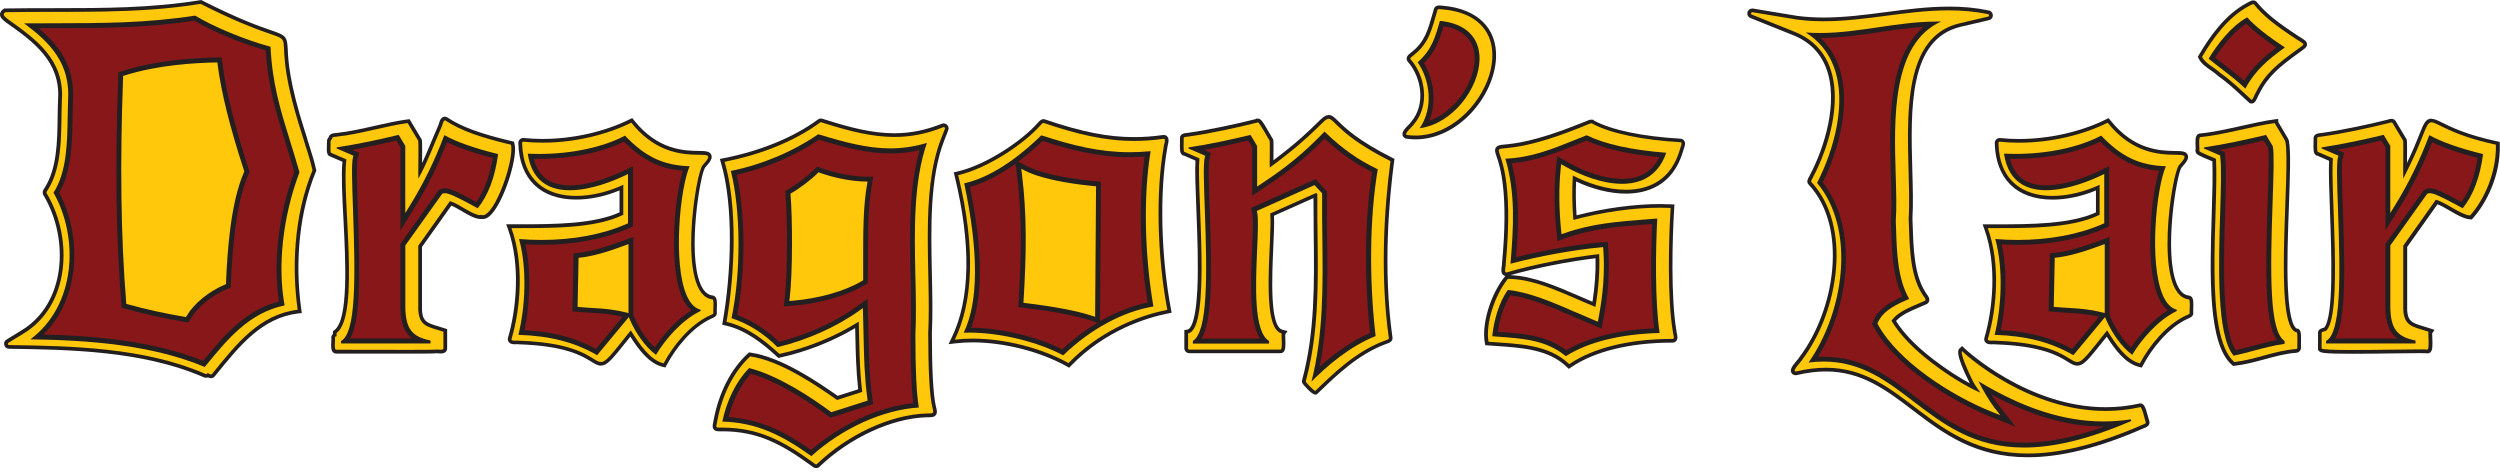 <?xml version="1.0" encoding="UTF-8"?><svg xmlns="http://www.w3.org/2000/svg" viewBox="0 0 504.7 95.74"><defs><style>.cls-1{fill:#ffca0f;}.cls-2{fill:#ffc80a;}.cls-3{fill:none;}.cls-4{fill:#88171a;}.cls-5{fill:#231f20;}</style></defs><g id="Layer_4"><g><path class="cls-3" d="M290.7,4.21c-1.01,3.52-1.7,5.89-4.5,8.36,2.51,3.59,3.23,9.22,.41,13.32,6.63-.88,11.96-8,12.09-13.84,.1-4.5-2.81-7.34-8.01-7.84Z"/><path class="cls-3" d="M399.41,76.98c.96,1.87,2.19,4.01,3.27,5.39l1.15,1.46-1.73-.69c-8.22-3.28-18.91-10.19-22.97-17.59l-.12-.22,.1-.23c1.13-2.52,4.08-3.78,6.23-4.71l.09-.04c-2.33-4-2.5-9.34-2.65-14.07-.02-.58-.04-1.15-.06-1.71,.19-2.54,.09-5.76-.01-9.17-.35-11.34-.81-26.58,9.16-31.04-4.27-.11-8.53,.52-12.66,1.13-4.76,.71-9.66,1.44-14.68,1.06,2.68,1.66,4.59,4,5.7,6.99,2.65,7.18,0,16.72-3.41,23.37,7.85,9.4,5.49,25.95-1.72,36.27,1.05-.13,2.06-.2,3.02-.2,7.63,0,12.77,3.93,18.17,8.06,9.43,7.2,19.18,14.65,43.98,3.93l-.1-.32c-9.75,1.49-19.59-.96-30.76-7.69Z"/><path class="cls-3" d="M318.86,27.89c-5.54,2.25-9.61,3.91-14.94,4.14,2.11,7.08,1.63,13.97,1.04,21.21,5.53-1.48,12.89-2.82,18.19-3.3l.51-.05,.04,.51c.31,4.35-.01,8.9-.99,13.94l-.12,.6-.57-.24c-1.33-.55-2.59-1.1-3.81-1.63-5.01-2.17-9.36-4.05-13.77-4.54-1.76,2.32-2.89,6.31-3.16,9.35,.45,.03,.89,.07,1.33,.1,4.97,.36,9.67,.71,13.5,3.92,4.64-2.89,11.01-4.46,18.96-4.68-.96-6.15-.82-16.86-.48-23.11-.64,.05-1.27,.1-1.89,.15-6.08,.46-11.32,.86-16.83,2.81l-.6,.21-.07-.63c-.47-4.4-.5-8.93-.09-12.75l.08-.76,.67,.38c4.5,2.6,10.95,4.73,15.56,2.9,2.35-.93,4.02-2.81,4.99-5.58-7.01-.55-12.42-1.74-16.1-3.55l-1.47,.59Z"/><path class="cls-3" d="M165.18,27.12c-5.05,3.5-11.43,6.18-17.64,7.41,2.01,7.96,2.08,20.52,.14,29.73,3.38,1.1,6.5,3.06,9.28,5.85,5.9-1.39,11.89-4.06,16.47-7.34l.76-.54,.03,.93c.06,1.67,.09,3.26,.12,4.8,.09,4.25,.18,8.27,.76,12.52l.06,.42-7.32,2.34-.21-.15c-3.58-2.64-10.43-7.26-16.39-8.76-2.56,2.56-4.51,6.46-5.42,10.81,7.05,.19,12.16,2.82,17.97,6.97,6.3-5.67,14.53-9.38,21.71-9.81-.47-2.68-.7-7.58-.7-14.58v-.02c.18-3.7,.1-7.66,0-11.87-.2-9.42-.4-19.14,2.34-26.96-7.51,2.25-13.67,.77-21.98-1.75Zm9.85,10.14c-.79,4.41-.79,9.96-.78,15.33,0,1.25,0,2.51,0,3.74v.28l-.24,.14c-3.45,2.06-8.69,3.55-14.02,3.99l-.61,.05,.07-.61c.62-5.19,.55-16.26,.18-20.74l-.03-.32,.28-.16c1.52-.85,3.92-2.69,5.15-3.92l.22-.23,.3,.11c2.98,1.05,6.35,1.71,9.02,1.75h.59l-.1,.59Z"/><path class="cls-3" d="M232.27,30.52c-7.8,.78-14.28-.65-22.06-3.2-3.19,3.13-9.19,8.27-15.57,9.7,2.94,13.82,2.9,23.96-.1,30.15,.38-.02,.77-.02,1.17-.02,6.11,0,13.68,1.81,18.92,4.59,5.45-5.27,12.04-8.84,18.21-9.87-1.81-10.47-2.03-22.62-.56-31.35Zm-11.19,33.43l-.65-.21c-3.1-1.01-7.47-1.84-13.36-2.56l-.47-.06,.03-.47c.56-9.29,.71-17.2-.35-25.65l-.12-.93,.84,.42c4.06,2.05,11.59,2.86,13.8,3.07l.46,.04-.19,26.35Z"/><path class="cls-3" d="M138.62,59.65c-2.83-6.45-1.36-21.68,.6-26.09-5.33-.17-8.97-1.9-13.07-6.19-4.99,2.65-12.25,3.99-19.64,3.65,.45,3.04,1.74,5.16,3.83,6.32,5.08,2.82,13.29-.72,15.69-1.87l.72-.34v9.94l-.3,.13c-5.85,2.61-13.71,3.71-21.7,3.05,1.71,6.2,1.2,13.98-.13,19.35,6.4,.2,11.35,1.48,15.9,4.11l6.39-7.69,.32,.74c.94,2.15,2.83,5.16,5.17,6.88,1.83-3.06,5.16-7.01,9.01-8.86v-.25c-1.16-.3-2.1-1.26-2.81-2.88Zm-11.78,3.55l-.62-.15c-2.56-.63-4.49-.75-6.54-.87-.84-.05-1.71-.1-2.65-.19l-.46-.04,.2-9.9,.44-.05c2.27-.25,5.28-1.08,8.96-2.47l.68-.25v13.92Z"/><path class="cls-3" d="M254.53,37.14l-.77,.51v-8.18l-1.34-2.24c-3.58,.88-8.67,1.97-12.53,2.53v.22l3.38,1.46-.1,.41c-.31,1.26-.15,5.48,.02,10.38,.49,13.42,.64,24.71-2.41,26.6v.53h15.39v-.53c-3.12-1.85-2.73-11.06-2.41-18.51,.14-3.28,.26-6.11,.02-7.35l-.08-.39,11.64-5.21,1.54,1.66v.2c-.03,2.82,0,5.73,.04,8.54,.12,9.7,.25,19.72-2.2,29.27,3.11-3.15,7.74-7.13,12.96-9.19-1.35-11.58-1.19-24.11,.43-33.68-3.97-1.89-7.22-4.19-10.74-7.6-4.07,4.24-7.59,7.14-12.83,10.58Z"/><path class="cls-3" d="M458.79,40.64c.18-5.18,.33-9.66,.04-11.13l-1.37-2.28c-3.58,.88-8.67,1.97-12.53,2.53v.22l3.26,1.41,.03,.29c.27,2.23,.14,6.38-.01,11.17-.33,10.53-.78,24.9,2.72,28.96,1.4-.3,2.73-.65,4.02-1,1.97-.53,4.01-1.07,6.26-1.39v-.59c-3.06-1.93-2.92-13.43-2.41-28.18Z"/><path class="cls-3" d="M453.66,3.5c-3.31,1.84-6.02,5.46-7.79,8.35,.78,.64,1.66,1.32,2.58,2.03,1.71,1.31,3.47,2.66,4.84,4.01,2.08-3.86,4.71-5.92,7.98-8.31-3.55-2.34-6.05-4.33-7.61-6.08Z"/><path class="cls-3" d="M436.66,59.65c-2.84-6.45-1.36-21.68,.6-26.09-5.33-.17-8.97-1.9-13.07-6.19-4.99,2.65-12.25,3.99-19.64,3.65,.45,3.04,1.74,5.16,3.83,6.32,5.08,2.82,13.29-.72,15.69-1.87l.72-.34v9.94l-.3,.13c-5.84,2.61-13.72,3.71-21.7,3.05,1.71,6.2,1.2,13.98-.13,19.35,6.4,.2,11.35,1.48,15.9,4.11l6.39-7.69,.32,.74c.94,2.15,2.83,5.16,5.17,6.88,1.83-3.06,5.16-7.01,9.01-8.86v-.25c-1.16-.3-2.1-1.26-2.81-2.88Zm-11.78,3.54l-.62-.15c-2.56-.63-4.49-.75-6.54-.87-.84-.05-1.71-.1-2.65-.19l-.46-.04,.2-9.9,.44-.05c2.27-.25,5.29-1.08,8.97-2.47l.68-.25v13.92Z"/><path class="cls-3" d="M483.51,41.53l-.92,1.49v-13.55l-1.34-2.24c-3.58,.88-8.67,1.97-12.53,2.53v.22l3.39,1.46-.11,.41c-.3,1.18-.15,5.41,.02,10.31,.5,14.07,.64,25.02-2.41,26.69v.5h18.06v-.6c-3.77-.74-5.01-2.43-5.08-6.73v-12.46l7.42-10.4c.63-.45,2.01,.07,6.18,2.35,.38,.21,.76,.41,1.01,.55,2.11-2.6,3.5-6.28,4.12-10.94-4.84-1.2-8.41-2.46-10.86-3.83-1.94,5.15-4.22,9.81-6.96,14.23Z"/><path class="cls-1" d="M139.54,59.24c-2.86-6.51-1.08-23.15,.93-25.88l.59-.8h-.99c-5.59,0-9.24-1.68-13.44-6.17l-.27-.28-.34,.19c-4.97,2.75-12.46,4.12-20.04,3.68l-.59-.04,.06,.59c.41,3.69,1.89,6.27,4.41,7.67,4.98,2.77,12.32,.11,15.89-1.51v7.71c-5.84,2.53-13.7,3.54-21.63,2.77l-.75-.07,.22,.72c1.97,6.35,1.37,14.68-.09,20.12l-.17,.62h.64c6.7,.15,11.77,1.44,16.41,4.22l.37,.22,5.91-7.11c1.17,2.41,3.17,5.29,5.64,6.89l.45,.29,.26-.46c1.87-3.3,5.41-7.38,9.12-9.05l.29-.13v-1.75l-.45-.05c-.98-.1-1.8-.9-2.45-2.37Zm1.9,3.53c-3.86,1.86-7.18,5.8-9.01,8.86-2.34-1.72-4.23-4.73-5.17-6.88l-.32-.74-6.39,7.69c-4.55-2.63-9.5-3.91-15.9-4.11,1.33-5.37,1.84-13.15,.13-19.35,7.98,.66,15.85-.44,21.7-3.05l.3-.13v-9.94l-.72,.34c-2.4,1.15-10.61,4.69-15.69,1.87-2.09-1.16-3.38-3.28-3.83-6.32,7.39,.34,14.65-1,19.64-3.65,4.1,4.29,7.74,6.02,13.07,6.19-1.96,4.41-3.44,19.64-.6,26.09,.71,1.62,1.66,2.58,2.81,2.88v.25Z"/><path class="cls-1" d="M117.21,51.99l-.44,.05-.2,9.9,.46,.04c.94,.09,1.81,.14,2.65,.19,2.04,.12,3.98,.23,6.54,.87l.62,.15v-13.92l-.68,.25c-3.68,1.38-6.7,2.21-8.96,2.47Z"/><path class="cls-1" d="M165.24,26.09l-.23-.07-.2,.14c-5.1,3.59-11.66,6.32-17.97,7.49l-.53,.1,.14,.52c2.14,7.91,2.22,20.91,.17,30.22l-.1,.45,.44,.13c3.46,1.04,6.66,3.03,9.5,5.93l.2,.2,.27-.06c5.79-1.33,11.69-3.87,16.34-7.03,.04,1.33,.07,2.62,.09,3.87,.09,4.14,.17,8.06,.72,12.21l-6.04,1.93c-3.75-2.75-10.74-7.4-16.81-8.84l-.27-.06-.2,.19c-2.91,2.81-5.11,7.22-6.02,12.12l-.11,.59h.6c7.26,.06,12.22,2.63,18.33,7.04l.33,.24,.3-.28c6.34-5.82,14.75-9.59,21.95-9.85l.6-.02-.13-.58c-.52-2.45-.79-7.47-.79-14.94,.18-3.73,.1-7.71,0-11.92-.21-9.71-.42-19.75,2.63-27.54l.39-1-1.02,.34c-7.76,2.62-13.98,1.1-22.59-1.52Zm19.58,29.74c.09,4.2,.17,8.17,0,11.87v.02c0,7,.24,11.9,.7,14.58-7.17,.43-15.4,4.14-21.71,9.81-5.81-4.16-10.92-6.78-17.97-6.97,.91-4.35,2.87-8.25,5.42-10.81,5.95,1.5,12.8,6.11,16.39,8.76l.21,.15,7.32-2.34-.06-.42c-.59-4.25-.67-8.26-.76-12.52-.03-1.54-.07-3.13-.12-4.8l-.03-.93-.76,.54c-4.58,3.28-10.57,5.95-16.47,7.34-2.79-2.79-5.91-4.75-9.28-5.85,1.93-9.22,1.87-21.77-.14-29.73,6.21-1.23,12.59-3.91,17.64-7.41,8.31,2.52,14.47,4.01,21.98,1.75-2.74,7.82-2.54,17.54-2.34,26.96Z"/><path class="cls-1" d="M165.53,34.91l-.3-.11-.22,.23c-1.22,1.24-3.63,3.07-5.15,3.92l-.28,.16,.03,.32c.37,4.48,.44,15.55-.18,20.74l-.07,.61,.61-.05c5.33-.44,10.57-1.93,14.02-3.99l.24-.14v-.28c.01-1.23,.01-2.48,.01-3.74,0-5.37,0-10.92,.78-15.33l.1-.58h-.59c-2.66-.05-6.03-.71-9.02-1.76Z"/><path class="cls-1" d="M233.37,30.04l.12-.66-.67,.08c-8.05,.92-14.37-.47-22.59-3.18l-.29-.1-.22,.22c-3.12,3.11-9.32,8.5-15.77,9.75l-.5,.1,.11,.5c3.08,14.24,2.97,24.87-.3,30.74l-.45,.81,.93-.07c6.33-.48,15.05,1.45,20.74,4.57l.33,.18,.27-.26c5.5-5.41,12.21-9.03,18.43-9.93l.51-.07-.09-.51c-1.92-10.74-2.13-23.36-.54-32.16Zm-18.75,41.7c-5.24-2.78-12.81-4.59-18.92-4.59-.4,0-.78,0-1.17,.02,3-6.19,3.04-16.33,.1-30.15,6.38-1.43,12.39-6.57,15.57-9.7,7.79,2.55,14.26,3.98,22.06,3.2-1.47,8.73-1.25,20.88,.56,31.35-6.17,1.03-12.76,4.6-18.21,9.87Z"/><path class="cls-1" d="M207.01,34.49l-.84-.42,.12,.93c1.07,8.45,.91,16.36,.35,25.65l-.03,.47,.47,.06c5.89,.72,10.26,1.56,13.36,2.56l.65,.21,.19-26.35-.46-.04c-2.21-.2-9.75-1.02-13.8-3.07Z"/><path class="cls-1" d="M267.7,25.5l-.36-.36-.35,.37c-3.96,4.17-7.34,7.02-12.23,10.28v-6.6l-1.87-3.11-.36,.09c-3.7,.92-9.22,2.11-13.22,2.66l-.43,.06v1.74l3.23,1.4c-.24,1.69-.1,5.5,.07,10.23,.33,9.22,.89,24.65-2.09,25.79l-.32,.12v2.18h17.39v-2.17l-.31-.13c-2.8-1.15-2.38-11.11-2.1-17.7,.13-3.17,.24-5.73,.06-7.19l10.28-4.6,.78,.84c-.03,2.77,0,5.61,.04,8.36,.12,9.75,.25,19.83-2.25,29.35l-.07,.28,1.1,1.1,.35-.37c3.1-3.21,7.93-7.46,13.36-9.5l.37-.14-.05-.39c-1.41-11.75-1.25-24.52,.44-34.15l.07-.38-.35-.16c-4.21-1.96-7.44-4.26-11.17-7.92Zm9.97,42.34c-5.22,2.06-9.85,6.04-12.96,9.19,2.44-9.55,2.32-19.57,2.2-29.27-.03-2.81-.07-5.71-.04-8.54v-.2l-1.54-1.66-11.64,5.21,.08,.39c.24,1.25,.12,4.08-.02,7.35-.31,7.45-.7,16.66,2.41,18.51v.53h-15.39v-.53c3.05-1.89,2.9-13.18,2.41-26.6-.18-4.89-.33-9.12-.02-10.38l.1-.41-3.38-1.46v-.22c3.86-.56,8.95-1.65,12.53-2.53l1.34,2.24v8.18l.77-.51c5.24-3.43,8.76-6.33,12.83-10.58,3.52,3.4,6.78,5.7,10.74,7.6-1.62,9.57-1.78,22.09-.43,33.68Z"/><path class="cls-1" d="M290.36,3.18l-.4-.03-.22,.78c-1.04,3.61-1.67,5.79-4.54,8.19l-.37,.31,.29,.38c2.63,3.43,3.39,9.51,.02,13.35l-.75,.86,1.14-.03c7.79-.2,14.02-8.18,14.17-14.9,.12-5.22-3.28-8.46-9.34-8.9Zm-3.75,22.71c2.82-4.1,2.1-9.73-.41-13.32,2.8-2.48,3.49-4.85,4.5-8.36,5.2,.5,8.11,3.34,8.01,7.84-.13,5.84-5.46,12.96-12.09,13.84Z"/><path class="cls-1" d="M320.57,26.3l-.2-.1-1.89,.77c-5.67,2.3-9.77,3.97-15.25,4.09l-.67,.02,.2,.64c2.35,7.35,1.76,14.55,1.14,22.16l-.06,.72,.69-.19c5.37-1.5,12.76-2.88,18.19-3.41,.23,3.93-.06,8.05-.89,12.56-1.12-.47-2.19-.94-3.23-1.39-5.19-2.25-9.68-4.19-14.34-4.65l-.27-.03-.17,.21c-2.18,2.68-3.39,7.38-3.58,10.62l-.03,.49,.49,.04c.62,.05,1.23,.09,1.83,.14,4.92,.36,9.57,.7,13.2,3.92l.28,.25,.32-.21c4.61-2.98,11.12-4.57,19.33-4.73h.58l-.1-.59c-1.07-6.14-.9-17.73-.53-24.02l.03-.57-.57,.05c-.83,.07-1.65,.13-2.46,.19-5.68,.43-11.06,.84-16.49,2.66-.37-3.85-.41-7.76-.1-11.16,2.9,1.57,10.05,4.85,15.75,2.59,2.81-1.11,4.75-3.41,5.77-6.82l.18-.6-.62-.04c-7.32-.53-12.89-1.74-16.56-3.6Zm10.86,10.13c-4.61,1.83-11.06-.3-15.56-2.9l-.67-.38-.08,.76c-.41,3.82-.38,8.35,.09,12.75l.07,.63,.6-.21c5.51-1.95,10.75-2.35,16.83-2.81,.62-.05,1.25-.1,1.89-.15-.34,6.25-.47,16.96,.48,23.11-7.95,.22-14.33,1.79-18.96,4.68-3.83-3.22-8.53-3.56-13.5-3.92-.44-.03-.88-.06-1.33-.1,.27-3.04,1.4-7.03,3.16-9.35,4.41,.49,8.75,2.37,13.77,4.54,1.22,.53,2.49,1.08,3.81,1.63l.57,.24,.12-.6c.97-5.03,1.3-9.59,.99-13.94l-.04-.51-.51,.05c-5.3,.48-12.67,1.82-18.19,3.3,.59-7.24,1.07-14.12-1.04-21.21,5.34-.24,9.4-1.89,14.94-4.14l1.47-.59c3.67,1.81,9.08,3,16.1,3.55-.97,2.77-2.64,4.65-4.99,5.58Z"/><path class="cls-1" d="M430.45,83.62c-10.22,1.68-20.08-.91-31.99-8.39l-1.45-.91,.73,1.55c.78,1.65,1.97,3.9,3.13,5.69-7.71-3.39-16.97-9.61-20.74-16.25,1.04-2.02,3.57-3.1,5.61-3.98l1.16-.5-.32-.49c-2.47-3.82-2.65-9.26-2.8-14.06-.02-.58-.04-1.16-.06-1.66,.19-2.54,.09-5.78,0-9.22-.38-12.52-.86-28.11,10.85-30.86l2.9-.68-2.96-.3c-5.25-.54-10.43,.23-15.43,.98-5.59,.83-11.36,1.69-17.22,.72l-4.51-.75,4.25,1.7c3.79,1.52,6.39,4.11,7.71,7.7,2.58,6.98-.13,16.39-3.52,22.86l-.16,.3,.22,.26c8.06,9.29,5.34,26.24-2.25,36.25l-.77,1.01,1.25-.22c9.63-1.67,15.45,2.78,21.61,7.49,5.93,4.53,12.37,9.45,22.98,9.45,5.95,0,13.2-1.55,22.42-5.57l.41-.18-.62-2-.43,.07Zm-44.15-2.56c-5.4-4.13-10.55-8.06-18.17-8.06-.97,0-1.97,.06-3.02,.2,7.21-10.32,9.57-26.87,1.72-36.27,3.42-6.65,6.06-16.19,3.41-23.37-1.1-2.98-3.01-5.33-5.7-6.99,5.02,.38,9.92-.35,14.68-1.06,4.13-.61,8.39-1.24,12.66-1.13-9.97,4.46-9.5,19.7-9.16,31.04,.1,3.41,.2,6.63,.01,9.17,.02,.56,.04,1.13,.06,1.71,.15,4.73,.32,10.07,2.65,14.07l-.09,.04c-2.16,.93-5.11,2.19-6.23,4.71l-.1,.23,.12,.22c4.05,7.41,14.75,14.31,22.97,17.59l1.73,.69-1.15-1.46c-1.08-1.38-2.31-3.52-3.27-5.39,11.18,6.73,21.01,9.18,30.76,7.69l.1,.32c-24.8,10.71-34.55,3.27-43.98-3.93Z"/><path class="cls-1" d="M415.24,51.99l-.44,.05-.2,9.9,.46,.04c.94,.09,1.81,.14,2.65,.19,2.04,.12,3.98,.23,6.54,.87l.62,.15v-13.92l-.68,.25c-3.68,1.38-6.7,2.21-8.97,2.47Z"/><path class="cls-1" d="M437.57,59.24c-2.86-6.51-1.08-23.15,.93-25.88l.59-.8h-.99c-5.59,0-9.24-1.68-13.44-6.17l-.27-.28-.34,.19c-4.96,2.75-12.45,4.12-20.04,3.68l-.59-.04,.07,.59c.41,3.69,1.89,6.27,4.41,7.67,4.99,2.77,12.32,.11,15.89-1.51v7.71c-5.84,2.53-13.7,3.53-21.63,2.77l-.75-.07,.22,.72c1.97,6.36,1.37,14.69-.09,20.12l-.17,.62h.64c6.71,.15,11.77,1.44,16.41,4.22l.37,.22,5.91-7.11c1.17,2.4,3.17,5.29,5.64,6.89l.45,.29,.26-.46c1.87-3.3,5.42-7.38,9.12-9.05l.29-.13v-1.75l-.45-.05c-.98-.1-1.8-.9-2.45-2.37Zm1.9,3.53c-3.85,1.86-7.18,5.8-9.01,8.86-2.34-1.72-4.23-4.73-5.17-6.88l-.32-.74-6.39,7.69c-4.55-2.63-9.5-3.91-15.9-4.11,1.33-5.37,1.84-13.15,.13-19.35,7.98,.66,15.85-.44,21.7-3.05l.3-.13v-9.94l-.72,.34c-2.4,1.15-10.61,4.69-15.69,1.87-2.09-1.16-3.38-3.28-3.83-6.32,7.39,.35,14.65-1,19.64-3.65,4.1,4.29,7.74,6.02,13.07,6.19-1.96,4.41-3.44,19.64-.6,26.09,.71,1.62,1.66,2.58,2.81,2.88v.25Z"/><path class="cls-1" d="M454.16,2.55l-.26-.3-.35,.18c-3.82,1.95-6.87,6.12-8.75,9.27l-.22,.36,.32,.27c.87,.74,1.88,1.51,2.95,2.33,1.89,1.45,3.84,2.95,5.21,4.4l.49,.52,.32-.64c2.04-4.09,4.46-5.99,8.58-8.99l.59-.43-.61-.4c-4.01-2.6-6.71-4.75-8.26-6.58Zm-.87,15.33c-1.37-1.35-3.13-2.7-4.84-4.01-.92-.71-1.8-1.39-2.58-2.03,1.77-2.89,4.48-6.51,7.79-8.35,1.56,1.74,4.06,3.74,7.61,6.08-3.26,2.39-5.9,4.45-7.98,8.31Z"/><path class="cls-1" d="M459.79,40.68c.19-5.56,.34-9.95,0-11.46l-1.85-3.14-.36,.09c-3.7,.92-9.22,2.11-13.22,2.66l-.43,.06v1.74l3.33,1.44c.22,2.22,.09,6.18-.05,10.74-.36,11.5-.81,25.81,3.19,29.89l.19,.19,.27-.05c1.53-.31,2.97-.7,4.36-1.07,2.16-.58,4.21-1.12,6.56-1.42l.44-.05v-2.12l-.32-.12c-3-1.18-2.44-17.58-2.1-27.38Zm1.42,28.74c-2.25,.31-4.28,.86-6.26,1.39-1.29,.35-2.62,.7-4.02,1-3.5-4.06-3.05-18.42-2.72-28.96,.15-4.8,.28-8.94,.01-11.17l-.03-.29-3.26-1.41v-.22c3.86-.56,8.95-1.65,12.53-2.53l1.37,2.28c.3,1.47,.14,5.95-.04,11.13-.51,14.75-.65,26.25,2.41,28.18v.59Z"/><path class="cls-1" d="M501.99,30.27c-5.32-1.3-9.09-2.65-11.53-4.13l-.52-.32-.21,.57c-1.74,4.72-3.76,9.01-6.16,13.08v-10.28l-1.87-3.11-.36,.09c-3.69,.92-9.21,2.1-13.22,2.66l-.43,.06v1.74l3.23,1.4c-.23,1.64-.09,5.45,.07,10.16,.33,9.35,.89,24.99-2.05,25.84l-.36,.1v2.21h20.06v-2.44l-.42-.07c-3.6-.61-4.6-1.86-4.66-5.83v-12.13l7.02-9.88c.81,.04,3.91,1.73,5.11,2.39,.81,.44,1.24,.68,1.45,.76l.33,.12,.23-.27c2.45-2.85,4.02-6.95,4.66-12.2l.05-.44-.43-.11Zm-4.8,11.8c-.26-.13-.63-.34-1.01-.55-4.17-2.28-5.55-2.81-6.18-2.35l-7.42,10.4v12.46c.06,4.31,1.31,6,5.08,6.73v.6h-18.06v-.5c3.05-1.67,2.92-12.62,2.41-26.69-.17-4.9-.33-9.13-.02-10.31l.11-.41-3.39-1.46v-.22c3.87-.56,8.96-1.65,12.53-2.53l1.34,2.24v13.55l.92-1.49c2.74-4.42,5.02-9.08,6.96-14.23,2.45,1.38,6.01,2.63,10.86,3.83-.63,4.66-2.01,8.34-4.12,10.94Z"/></g><g><g><path class="cls-2" d="M42.61,75.97c-.21,0-.41-.1-.58-.2h-.02c-.11,.07-.24,.11-.38,.11-.23,0-.44-.1-.59-.18-12.31-5.3-27.22-5.51-39.2-5.68h0c-.28,0-.52-.19-.59-.47-.07-.28,.04-.56,.28-.7l2.97-1.82c9.24-5.54,9.91-18.75,4.74-27.62-.49-.58-.08-1.08,.1-1.29,2.55-4,2.62-9.38,2.7-14.57,.02-1.14,.03-2.27,.08-3.37C12.68,12.18,6.96,8.14,1.44,4.24c-.66-.53-1.08-.87-1.06-1.34,.01-.36,.3-.6,.51-.74l.09-.06h.11c3.29-.06,6.61-.06,9.81-.06,10.12,0,19.68,0,29.54-1.61l.12-.02,.11,.06c7.6,3.85,11.75,5.27,13.98,6.04,2.85,.98,2.97,1.11,3.07,3.49,.1,2.23,.3,6.84,3.63,17.14h.01l.09,.3,.11,.35h-.01c.18,.62,.38,1.25,.59,1.89,.47,1.5,.97,3.05,1.31,4.64l.03,.11-.04,.11c-3.27,7.93-4.35,18.12-2.98,27.97l.05,.38-.38,.05c-7.39,.92-11.9,6.48-16.67,12.36l-.39,.48c-.1,.14-.27,.23-.47,.23h0Z"/><path class="cls-5" d="M40.5,.78c26.33,13.34,11.07-2.47,20.59,26.73l-.24,.07,.25-.04c.61,2.13,1.47,4.44,1.99,6.82-3.85,9.32-4.15,19.99-3,28.17-7.74,.97-12.33,6.85-17.3,12.98-.05,.07-.11,.09-.18,.09-.23,0-.54-.27-.71-.28-.07,.14-.16,.19-.28,.19-.15,0-.32-.09-.45-.15-12.04-5.18-26.53-5.52-39.34-5.7h0c-.24,0-.33-.34-.12-.46l2.98-1.82c9.38-5.62,10.15-19.06,4.87-28.13-.28-.33-.19-.55,.07-.86,3.21-5.04,2.62-12.14,2.86-18.16C13.06,12.11,7.38,7.97,1.66,3.93c-.85-.69-1.24-1.01-.56-1.47,13.28-.24,26.26,.46,39.41-1.68m.12-.78l-.24,.04C30.55,1.64,21.01,1.64,10.9,1.65c-3.21,0-6.53,0-9.82,.06h-.23l-.19,.13C.51,1.95,.02,2.28,0,2.88c-.03,.66,.51,1.09,1.18,1.63,5.48,3.87,11.1,7.85,10.54,15.65-.05,1.12-.06,2.23-.08,3.4-.07,5.13-.15,10.44-2.64,14.38-.48,.6-.5,1.18-.08,1.73,5.05,8.71,4.39,21.65-4.64,27.06l-2.98,1.83c-.37,.21-.56,.66-.44,1.11,.12,.45,.5,.74,.95,.74,11.94,.17,26.81,.38,39.05,5.64,.17,.08,.44,.21,.75,.21,.14,0,.27-.02,.39-.07,.17,.08,.37,.16,.6,.16,.32,0,.6-.15,.79-.41l.36-.44c4.72-5.82,9.18-11.32,16.42-12.22l.76-.09-.11-.75c-1.37-9.79-.29-19.91,2.95-27.78l.09-.22-.05-.23c-.35-1.61-.85-3.17-1.32-4.67-.16-.52-.33-1.03-.48-1.53h.02l-.23-.71-.18-.62h-.02c-3.22-10.03-3.42-14.54-3.51-16.72-.12-2.64-.44-2.84-3.33-3.83-2.22-.76-6.35-2.18-13.93-6.02l-.22-.11h0Z"/></g><g><path class="cls-2" d="M82.27,70.99c-2.51,0-5.46,0-8.04-.01-1.99,0-3.76,0-4.93,0-.81,0-1.33,0-1.41,0h-.02c-.19,0-.32-.06-.42-.16-.29-.3-.27-.96-.22-1.93,.01-.23,.03-.55,.02-.63-.02-.2,0-.48,.31-.66v-.55l.15-.11c3.03-2.27,2.44-13.63,1.97-22.76-.25-4.91-.47-9.18-.17-11.75l-2.8-1.21c-.44-.06-.41-.82-.38-1.77,0-.21,.02-.39,0-.46-.01-.26-.03-.81,.26-1.02l.07-.13c.01-.1,.05-.19,.11-.27,.21-.27,.63-.3,.99-.33,.09,0,.17,0,.22-.02,2.43-.26,5.17-.88,7.82-1.48,2.33-.53,4.52-1.02,6.4-1.26l.24-.03,2.25,3.75c.1,.11,.12,.14,.09,5.05,0,.46,0,.92,0,1.34,.95-1.87,1.76-3.83,2.55-5.73,.48-1.15,.95-2.3,1.45-3.42l.02-.05,.03-.04s.04-.15,.08-.28c.15-.51,.34-1.15,.86-1.15,.11,0,.22,.03,.33,.1,2.86,1.9,6.66,3.3,13.1,4.83l.22,.05,.06,.22c.64,2.47-1.82,10.37-4.17,13.41-.67,.87-1.29,1.29-1.88,1.29h0c-.1,0-.2-.01-.3-.04l-.04,.05-.19-.02c-1.05-.09-2.2-.76-3.42-1.48-.83-.49-1.68-.99-2.52-1.31l-6.17,8.68v11.77c-.13,3.63,1.09,4,3.53,4.72,.4,.12,.84,.25,1.29,.4l.26,.09v3.63c.01,.13-.04,.29-.15,.4-.2,.22-.53,.24-.8,.24-.15,0-.32-.01-.47-.02-.11,0-.21-.01-.28-.01v-.02c-.32,.08-1.36,.08-5.91,.08Z"/><path class="cls-5" d="M89.79,24.29s.08,.01,.13,.04c3.15,2.09,7.35,3.49,13.22,4.88,.76,2.93-3.19,14.24-5.69,14.24-.14,0-.28-.04-.41-.11l-.09,.11c-1.73-.14-3.95-2.14-6.11-2.86l-6.4,9.01v11.89c-.17,4.54,1.84,4.39,5.08,5.48v3.36c.02,.22-.25,.27-.57,.27-.27,0-.57-.04-.75-.04-.07,0-.12,0-.15,.02-.03,.04-2.54,.05-5.78,.05-4.45,0-10.29-.02-12.96-.02-.89,0-1.42,0-1.44,0h-.02c-.48,0-.11-2.24-.23-2.46-.01-.19,.19-.25,.33-.28v-.63c4.86-3.64,.97-27.79,1.99-35.05l-3.06-1.32c-.3-.05-.09-1.78-.15-1.97,0-.18,0-.65,.16-.65l.18-.32c-.06-.38,.91-.28,1.08-.37,4.38-.44,10.11-2.21,14.14-2.71l2.13,3.55c.12,.14-.02,7.51,.04,7.67,1.88-3.36,3.17-7.03,4.71-10.48,.14-.17,.29-1.29,.65-1.29m0-.75c-.81,0-1.06,.86-1.22,1.42-.02,.08-.04,.15-.06,.21h-.01l-.04,.11c-.5,1.13-.99,2.3-1.46,3.43-.58,1.4-1.17,2.82-1.82,4.22,.04-4.66,.03-4.73-.21-5.01-.21-.37-.73-1.24-2.06-3.45l-.25-.42-.49,.06c-1.9,.24-4.1,.74-6.44,1.26-2.64,.6-5.37,1.21-7.68,1.45h-.14l-.04,.03s-.08,0-.12,0c-.4,.03-.94,.07-1.26,.47-.09,.11-.15,.24-.18,.38v.02c-.15,.13-.28,.34-.32,.67-.02,.15-.03,.32-.03,.52v.14c.01,.09,0,.22,0,.37-.04,1-.08,1.95,.66,2.16l2.48,1.07c-.26,2.62-.05,6.78,.2,11.54,.44,8.56,1.04,20.29-1.82,22.44l-.3,.23v.55c-.34,.29-.34,.68-.33,.78v.17l.02,.03c0,.12-.01,.33-.02,.49-.06,1.1-.07,1.8,.32,2.21,.17,.18,.41,.28,.65,.28h.09c.13,0,.62,0,1.38,0,1.16,0,2.93,0,4.92,0,2.57,0,5.52,.01,8.04,.01,4.31,0,5.57,0,6.04-.11v.02c-.07,.03-.13,.03-.13,.03h0c.09,0,.17,0,.27,.01,.16,.01,.33,.02,.49,.02,.34,0,.77-.04,1.07-.36,.18-.19,.27-.44,.25-.71h0c0-.28,0-1.05,0-3.3v-.54l-.51-.17c-.46-.15-.9-.28-1.31-.41-2.46-.73-3.38-1.01-3.26-4.34,0-.1,0-10.01,0-11.68l5.93-8.34c.72,.31,1.47,.75,2.19,1.17,1.26,.74,2.44,1.44,3.58,1.53h.06c.07,0,.14,0,.19-.02,.1,.02,.2,.03,.31,.03,.72,0,1.43-.47,2.18-1.44,2.46-3.18,4.91-11.14,4.24-13.74l-.11-.44-.44-.1c-6.4-1.52-10.16-2.9-12.98-4.78-.18-.11-.36-.17-.54-.17h0Z"/></g><g><path class="cls-2" d="M133.89,73.72c-2.72-.65-4.81-3.56-6.57-6.37l-1.1,1.38c-2.92,3.64-3.8,4.74-4.89,4.74-.56,0-1.06-.31-1.77-.75-1.83-1.13-5.23-3.24-14.78-3.55h-.07l-.06-.03c-.11,0-.2,.01-.3,.02-.13,0-.28,.01-.42,.01-.34,0-.72-.04-.92-.3-.11-.15-.14-.33-.09-.52,1.65-5.59,2.65-14.74,0-22.15l-.18-.5h2.62c6.6-.02,14.79-.04,20.11-2.56v-5.24c-2.93,1.3-6.23,2.04-9.14,2.04-6.99,0-11.11-4.02-11.29-11.02-.02-.14,.04-.32,.16-.45,.12-.13,.28-.21,.46-.21,1.32,.13,2.61,.19,3.91,.19,6.14,0,12.61-1.46,17.75-4l.27-.13,.19,.24c4.94,6.19,10.41,6.27,13.35,6.32,1.26,.02,1.96,.03,2.19,.55,.19,.45-.09,.98-1.12,2.11-1.06,.99-3.65,16.14-1.35,23.2,.67,2.05,1.68,3.16,3.01,3.32h0c.15,.02,.25,.07,.33,.15,.27,.28,.28,.89,.23,2.25-.01,.31-.03,.56-.01,.66,.09,.52-.46,.73-.75,.84-.06,.02-.11,.04-.14,.06-4.03,1.86-7.38,6.14-9.17,9.52l-.14,.26-.28-.07Z"/><path class="cls-5" d="M127.47,24.79c8.51,10.67,18.91,3.59,14.43,8.49-1.44,1.17-5.38,26.29,1.89,27.15h.02c.42,0,.11,2.6,.2,2.77,.04,.26-.6,.4-.74,.49-3.94,1.82-7.38,6.04-9.3,9.66-2.68-.64-4.81-3.72-6.62-6.66-3.92,4.87-4.98,6.39-6.03,6.39-1.68,0-3.34-3.87-16.53-4.3-.03-.01-.1-.02-.18-.02-.18,0-.44,.02-.69,.02-.38,0-.73-.06-.65-.35,1.88-6.34,2.52-15.29-.01-22.37,7.26-.05,16.63,.23,22.57-2.7v-6.06c-2.85,1.35-6.28,2.25-9.51,2.25-5.66,0-10.71-2.76-10.92-10.66-.02-.14,.1-.28,.24-.28h.02c1.3,.13,2.6,.19,3.88,.19,6.79,0,13.24-1.72,17.91-4.04m.21-.94l-.54,.27c-5.09,2.52-11.5,3.96-17.58,3.96-1.28,0-2.56-.06-3.81-.19h-.1c-.28,0-.55,.12-.74,.33-.18,.2-.27,.47-.25,.74,.2,7.22,4.45,11.36,11.67,11.36,2.83,0,5.9-.65,8.76-1.85v4.43c-5.24,2.38-13.26,2.4-19.73,2.41-.71,0-1.41,0-2.09,0h-1.06l.36,1c2.62,7.32,1.63,16.38,0,21.91-.09,.32-.03,.62,.15,.86,.3,.4,.81,.45,1.22,.45,.15,0,.3,0,.44-.01,.09,0,.17,0,.23,0h.03l.13,.02c9.45,.31,12.79,2.38,14.59,3.49,.76,.47,1.3,.81,1.96,.81,1.27,0,2.18-1.13,5.18-4.88,.24-.3,.5-.63,.77-.97,1.74,2.73,3.82,5.45,6.52,6.1l.56,.13,.27-.51c1.77-3.33,5.05-7.54,8.95-9.33l.06-.03h.02s.06-.04,.09-.05c.31-.12,1.12-.43,.99-1.22v-.05c0-.11,0-.36,0-.56,.06-1.45,.05-2.13-.33-2.53-.16-.17-.38-.26-.61-.27-.99-.14-1.77-.9-2.37-2.32-2.67-6.35-.04-22.12,.95-23.51h.01l.04-.05c1.02-1.12,1.49-1.82,1.19-2.51-.32-.75-1.2-.76-2.53-.78-2.88-.04-8.23-.13-13.06-6.18l-.38-.47h0Z"/></g><g><path class="cls-2" d="M164.79,94.13c-.3,0-.57-.23-.82-.43-.07-.05-.12-.11-.17-.13-6-4.32-10.79-6.8-17.75-6.86h-.78c-.36,0-.7,0-.9-.25-.2-.24-.14-.54-.04-1.03,.04-.18,.08-.39,.12-.65,1.03-5.4,3.42-10.05,6.75-13.11l.13-.12,.18,.03c6.26,.91,13.55,5.97,17.54,8.76l4.61-1.48c-.45-3.86-.53-7.55-.61-11.45-.01-.6-.03-1.21-.04-1.82-4.63,2.83-10.13,5.04-15.57,6.22l-.19,.04-.14-.13c-2.83-2.61-6.29-5.41-10.52-6.38l-.35-.08,.06-.35c1.7-9.65,2.24-23.33-.38-32.14l-.12-.4,.4-.08c7.46-1.46,14.26-4.26,19.16-7.89,.05-.04,.17-.12,.36-.12,.17,0,.33,.06,.45,.11,.05,.02,.09,.04,.13,.04,5.37,1.69,9.81,2.81,14.26,2.81,3.28,0,6.47-.64,9.73-1.95l.07-.03h.15c.21-.01,.4,.09,.52,.27,.12,.18,.14,.39,.05,.58l-.78,1.99c-2.97,7.54-2.76,17.5-2.55,27.13,.09,4.24,.17,8.25,0,12,0,7.34,.26,12.27,.77,14.63l.08,.32c.17,.7,.25,1.06,.03,1.34-.22,.28-.58,.29-1.24,.3h-.4c-7.08,.23-15.64,4.19-21.82,10.1-.06,.1-.22,.17-.4,.17h0Z"/><path class="cls-5" d="M165.74,24.69c.18,0,.41,.14,.55,.15,5.33,1.69,9.84,2.81,14.29,2.81,3.22,0,6.42-.59,9.87-1.98,.03-.01,.05-.01,.08-.01,.16,0,.3,.18,.23,.34l-.78,2c-4.29,10.92-1.99,26.91-2.59,39.24,0,7.38,.26,12.34,.78,14.73,.38,1.64,.47,1.47-1.18,1.51-7.24,.23-15.86,4.25-22.07,10.2-.04,.05-.08,.07-.14,.07-.27,0-.7-.49-.84-.53-5.98-4.32-10.83-6.83-17.89-6.89-.08,0-.16,0-.23,0-.22,0-.4,0-.55,0-.91,0-.68-.1-.44-1.48,1.01-5.28,3.33-9.86,6.63-12.9,6.25,.91,13.7,6.13,17.53,8.8l5.08-1.63c-.58-4.78-.58-9.4-.7-14.19-4.72,2.99-10.39,5.3-16.01,6.52-3.22-2.97-6.65-5.54-10.69-6.47,1.75-9.97,2.21-23.56-.39-32.31,6.72-1.32,13.86-3.92,19.31-7.96,.04-.03,.08-.04,.13-.04m0-.75c-.22,0-.43,.07-.59,.2-4.86,3.59-11.6,6.36-19,7.81l-.81,.16,.23,.79c2.6,8.75,2.06,22.36,.37,31.97l-.12,.7,.69,.16c4.15,.95,7.56,3.72,10.35,6.29l.29,.26,.38-.08c5.26-1.15,10.59-3.24,15.13-5.94,0,.39,.02,.78,.03,1.17,.08,3.8,.16,7.41,.58,11.18l-4.14,1.32c-4.08-2.85-11.29-7.8-17.55-8.72l-.35-.05-.26,.24c-3.38,3.11-5.82,7.84-6.86,13.31-.05,.27-.09,.48-.12,.65-.11,.53-.2,.96,.11,1.34,.31,.39,.8,.39,1.19,.39h.77c6.86,.05,11.6,2.51,17.46,6.75l.12,.09h.03s.05,.05,.08,.07c.28,.23,.62,.52,1.06,.52,.27,0,.51-.11,.68-.3,6.11-5.83,14.56-9.74,21.54-9.96h.39c.72-.02,1.2-.02,1.53-.45,.33-.43,.22-.89,.04-1.66l-.08-.32c-.5-2.33-.75-7.23-.76-14.56,.18-3.72,.1-7.74,0-11.99-.2-9.59-.41-19.51,2.53-26.98l.78-2c.12-.28,.09-.63-.1-.91-.19-.29-.5-.46-.84-.46-.12,0-.23,.02-.34,.06-3.23,1.3-6.37,1.93-9.6,1.93-4.4,0-8.81-1.11-14.07-2.78l-.08-.03h-.04s-.04-.02-.07-.03c-.15-.06-.35-.13-.58-.13h0Z"/></g><g><path class="cls-2" d="M215.53,73.63c-5.39-3.02-12.74-4.89-19.2-4.89-1.23,0-2.41,.07-3.53,.2l-.68,.08,.3-.62c3.82-7.9,4.04-18.99,.65-32.96l-.09-.37,.37-.08c5.77-1.33,13.14-6.2,16.39-9.92,.08-.08,.12-.12,.16-.16,.2-.21,.44-.48,.75-.48h.11l.16,.08c7.44,2.52,12.71,3.56,18.08,3.56,1.94,0,3.85-.14,5.85-.42h.11c.18,0,.34,.07,.44,.2,.24,.3,.14,.78-.02,1.41-.03,.12-.06,.22-.07,.3v.14c-1.64,8.99-1.36,21.85,.71,32.77l.07,.36-.36,.07c-4.38,.88-12.78,3.42-19.75,10.64l-.2,.21-.25-.14Z"/><path class="cls-5" d="M210.65,24.81s.05,0,.07,.02c6.58,2.23,12.22,3.62,18.29,3.62,1.91,0,3.86-.14,5.9-.43,.02,0,.04,0,.05,0,.52,0-.09,1.45-.02,1.62-1.64,8.99-1.34,22.06,.72,32.91-6.62,1.32-14.11,4.71-19.95,10.75-5.43-3.04-12.84-4.94-19.38-4.94-1.23,0-2.43,.07-3.57,.21,3.47-7.16,4.41-17.82,.68-33.21,6.11-1.41,13.46-6.47,16.59-10.04,.11-.08,.42-.51,.62-.51m0-.75c-.47,0-.79,.35-1.02,.6-.02,.02-.04,.05-.06,.07l-.04,.03-.06,.07c-3.22,3.67-10.49,8.49-16.19,9.8l-.74,.17,.18,.74c3.37,13.88,3.16,24.89-.63,32.7l-.6,1.24,1.36-.16c1.1-.13,2.27-.2,3.48-.2,6.39,0,13.68,1.86,19.02,4.84l.5,.28,.4-.42c6.9-7.15,15.22-9.67,19.55-10.54l.73-.15-.14-.73c-2.03-10.71-2.32-23.83-.72-32.64l.04-.21v-.03c0-.05,.02-.11,.03-.17,.15-.59,.32-1.27-.05-1.74-.18-.23-.45-.36-.74-.36-.05,0-.11,0-.18,.01-1.97,.28-3.86,.42-5.78,.42-5.32,0-10.54-1.03-18-3.56-.11-.05-.23-.08-.36-.08h0Z"/></g><g><path class="cls-2" d="M265.52,79.3c-.41,0-2.05-1.75-2.21-2.06-.09-.18-.08-.32-.04-.41,2.6-9.58,2.48-19.74,2.35-29.56-.03-2.58-.07-5.24-.05-7.84l-8.74,3.91c.1,1.51,0,3.88-.13,6.59-.29,6.5-.74,16.31,2.13,17.03l.51,.13-.25,.38c0,.14,0,.48,.02,.76,.07,1.57,.05,2.28-.24,2.58l-.11,.12-.24,.04s-.05,0-.07,0h-18.35c-.34,0-.62-.28-.62-.62v-3.35l.32-.05c3.05-.49,2.46-15.72,2.1-24.83-.17-4.26-.31-7.96-.15-9.89l-2.69-1.16h-.08l-.17-.14c-.22-.22-.26-.68-.21-2.34,0-.28,.02-.5,0-.57-.02-.17,.02-.32,.11-.44,.22-.27,.62-.29,.98-.32,.09,0,.17,0,.22-.02,4.5-.64,10.03-1.86,13.79-2.81l.04-.04,.2-.02c.37,0,.66,.34,2.12,2.91,.2,.34,.42,.73,.5,.86l.04,.05c.13,.16,.16,.19,.12,3.6,0,.47-.01,.97-.01,1.36,5.28-3.91,7.9-6.5,9.34-7.92,1.1-1.09,1.6-1.58,2.2-1.58,.53,0,.93,.39,1.65,1.1,1.41,1.39,4.03,3.97,11,7.48l.24,.12-.04,.26c-.97,7.28-2.3,21.59-.33,35.63,.11,.53-.5,.72-.83,.83-.1,.03-.2,.06-.27,.1-5.57,2.07-9.89,6.23-13.35,9.56l-.63,.6h-.15Z"/><path class="cls-5" d="M268.23,23.99c1.17,0,2.09,3.31,12.48,8.54-1.36,10.17-2.06,23.42-.33,35.73,.06,.31-.59,.39-.9,.54-5.88,2.19-10.37,6.67-13.97,10.13h0c-.13,0-2.04-1.77-1.9-1.97,3.34-12.26,2.23-25.2,2.33-37.79l-.21-.23-9.3,4.16c.47,5.14-2.11,23.11,2.31,24.22-.11,.17,.26,3.26-.22,3.26-.01,0-.02,0-.03,0h-18.39c-.14,0-.25-.11-.25-.25v-3.03c4.82-.77,1.64-29.28,2.29-35.33l-3.03-1.31h0c-.29,0-.1-2.58-.15-2.74-.05-.38,.9-.28,1.08-.37,4.28-.6,9.86-1.81,13.86-2.83,0-.01,.02-.02,.03-.02,.37,0,2.24,3.6,2.37,3.68,.12,.15-.03,5.28,.04,5.45,9.49-6.95,10.8-9.85,11.9-9.85m0-.75c-.75,0-1.28,.53-2.46,1.69-1.37,1.35-3.84,3.79-8.7,7.43,0-.2,0-.41,0-.61,.04-3.54,.02-3.56-.2-3.83l-.03-.04c-.08-.13-.29-.5-.48-.83-1.53-2.69-1.85-3.09-2.44-3.09h-.33l-.09,.09c-3.74,.94-9.21,2.15-13.58,2.76l-.12,.02h-.03s-.08,.02-.13,.02c-.39,.03-.93,.07-1.24,.46-.16,.2-.23,.45-.2,.71h0c0,.11,0,.3,0,.53-.05,1.72-.01,2.27,.32,2.61l.22,.23h.18l2.41,1.05c-.13,2.02,.01,5.59,.17,9.67,.21,5.34,.44,11.39,.21,16.28-.35,7.33-1.62,8.1-2,8.16l-.63,.1v.64c0,.05,0,3.02,0,3.02,0,.55,.45,1,1,1h18.42c.24,0,.46-.09,.62-.26,.4-.42,.41-1.19,.34-2.85,0-.22-.02-.48-.02-.63l.48-.73-1.03-.26c-2.57-.64-2.12-10.66-1.85-16.65,.12-2.58,.22-4.84,.14-6.37l7.97-3.56c0,2.42,.02,4.88,.05,7.27,.12,9.79,.25,19.91-2.34,29.44-.06,.17-.08,.41,.07,.7,.13,.25,1.87,2.26,2.55,2.26h.12l.23-.05,.17-.16,.52-.5c3.44-3.31,7.73-7.44,13.19-9.47h.04l.04-.03c.06-.03,.14-.05,.22-.08,.31-.1,1.26-.41,1.08-1.29-1.96-13.95-.63-28.22,.34-35.48l.07-.53-.48-.24c-6.92-3.48-9.51-6.04-10.91-7.41-.77-.76-1.23-1.21-1.92-1.21h0Z"/></g><g><path class="cls-2" d="M285.76,27.74c-.57,0-1.14-.04-1.71-.12-.35-.03-.48-.25-.52-.37-.17-.47,.32-1.02,1.15-1.86,.17-.17,.31-.31,.38-.4v-.04l.08-.08c3.22-3.73,2.17-9.48-.63-12.67-.12-.14-.16-.29-.14-.45,.04-.32,.32-.53,.61-.76,.11-.09,.23-.17,.32-.27,2.63-2.09,3.35-4.63,4.26-7.84l.28-.98c.03-.15,.18-.45,.71-.45,.12,0,.26,.02,.4,.03,.1,.01,.2,.02,.29,.02,6.9,.61,10.68,4.32,10.42,10.19-.33,7.42-7.34,16.04-15.88,16.04h0Z"/><path class="cls-5" d="M290.54,1.84c.22,0,.49,.06,.69,.06h.03c18.43,1.64,8.37,25.47-5.5,25.47-.55,0-1.1-.04-1.66-.11-.94-.09,1.28-1.91,1.32-2.13,3.35-3.89,2.29-9.84-.64-13.16-.24-.3,.41-.6,.78-.96,2.95-2.35,3.55-5.22,4.63-8.98,.03-.14,.17-.18,.35-.18m0-.75c-.84,0-1.04,.58-1.08,.76-.09,.29-.18,.62-.27,.94-.93,3.27-1.6,5.63-4.1,7.62l-.03,.02-.03,.03c-.08,.08-.19,.16-.29,.24-.33,.25-.7,.54-.76,1.02-.03,.26,.05,.51,.22,.72,2.72,3.09,3.73,8.61,.65,12.19l-.14,.17v.03c-.08,.08-.2,.2-.29,.3-.81,.82-1.5,1.53-1.24,2.25,.06,.17,.26,.56,.85,.62,.55,.08,1.15,.12,1.73,.12,8.75,0,15.92-8.81,16.26-16.4,.27-6-3.73-9.95-10.7-10.57h-.09c-.08,0-.16-.01-.25-.03-.15-.02-.31-.03-.44-.03h0Z"/></g><g><path class="cls-2" d="M316.55,73.77c-3.7-3.57-9.08-3.94-14.28-4.29-.6-.04-2.08-.15-2.08-.15l-.05-.29c-.68-4,1.52-9.96,4-13l.11-.14h.18c4.65,.03,9.55,2.15,14.29,4.21,1.03,.45,2.06,.89,3.09,1.32,.56-3.45,.78-6.64,.69-9.73-5.8,.67-12.9,2.09-18.2,3.63l-.05,.02h-.13c-.17,.01-.33-.06-.43-.19-.25-.29-.2-.76-.1-1.4,.02-.14,.05-.34,.05-.4l-.03-.08,.02-.03c1.39-14.48-.43-19.8-1.12-21.81-.25-.74-.38-1.11-.17-1.44,.22-.34,.63-.38,1.53-.46,1.84-.17,6.16-.57,15.04-4.15l.07-.03h.07s.16-.09,.41-.2c1.22-.52,1.64-.67,1.85-.67h.17l.11,.11c3.59,1.95,9.87,3.28,17.7,3.73,.2,.01,.37,.11,.47,.26,.22,.35,.03,.87-.14,1.33-.04,.11-.1,.27-.11,.32-2.01,6.99-7.22,8.44-11.24,8.44h0c-3.25,0-7-.97-10.38-2.66-.14,2.49-.1,5.2,.1,7.9,5.82-1.53,11.9-2.37,17.16-2.37,.73,0,1.45,.02,2.16,.05l.38,.02-.02,.38c-.38,6.01-.72,18.01,.45,24.91v.12s.04,.14,.07,.27c.11,.45,.24,.96-.01,1.27-.11,.14-.27,.22-.46,.22h-.14c-8.47,0-15.76,1.78-20.54,5.02l-.25,.17-.22-.21Z"/><path class="cls-5" d="M321.3,24.87s.04,0,.04,.03c3.87,2.13,10.57,3.39,17.92,3.81,.56,.04-.15,1.26-.14,1.52-1.74,6.03-6.13,8.08-10.87,8.08-3.74,0-7.69-1.28-10.72-2.88-.19,2.81-.15,5.9,.1,8.97,5.58-1.5,11.8-2.47,17.5-2.47,.72,0,1.44,.02,2.14,.05-.43,6.76-.67,18.39,.45,25-.04,.24,.48,1.44-.03,1.44h-.14c-8.4,0-15.82,1.74-20.75,5.09-4.22-4.08-10.46-4.08-16.3-4.52-.63-3.71,1.33-9.52,3.92-12.7,5.7,.03,11.71,3.24,17.67,5.68,.64-3.81,.89-7.3,.75-10.67-5.87,.65-13.17,2.09-18.67,3.69-.03,0-.06,.01-.08,.01-.51,0-.03-1.47-.12-1.7,3.37-35.17-12.1-16.63,15.05-27.55h0c.07,0,1.96-.86,2.26-.86m0-.75c-.29,0-.68,.14-2.01,.7l-.19,.08h0l-.34,.13c-8.84,3.55-13.11,3.95-14.94,4.12-.96,.09-1.49,.14-1.81,.63-.31,.48-.14,.99,.13,1.77,.68,1.98,2.48,7.25,1.1,21.65l-.02,.17,.02,.05c0,.07-.02,.17-.04,.27-.09,.59-.2,1.26,.18,1.7,.14,.16,.32,.27,.53,.31l-.07,.09c-2.89,3.55-4.72,9.52-4.08,13.3l.1,.58,.58,.04c.59,.05,1.19,.09,1.79,.13,5.14,.35,10.45,.71,14.05,4.19l.44,.42,.5-.34c4.71-3.2,11.93-4.96,20.33-4.96h.13c.31,0,.59-.13,.76-.36,.36-.46,.2-1.09,.08-1.59-.02-.08-.04-.15-.05-.2v-.16c-1.18-6.86-.84-18.83-.46-24.82l.05-.76-.76-.03c-.7-.03-1.44-.05-2.18-.05-5.16,0-11.1,.8-16.82,2.27-.16-2.33-.19-4.65-.1-6.83,3.29,1.56,6.89,2.45,10.03,2.45,4.15,0,9.53-1.5,11.59-8.62l.03-.12v-.04c.02-.06,.05-.13,.08-.22,.19-.51,.43-1.15,.11-1.66-.16-.25-.44-.41-.75-.43-7.73-.45-13.92-1.75-17.47-3.65l-.15-.18h-.38Zm-16.36,31.41c5.12-1.45,11.69-2.75,17.19-3.41,.06,2.79-.14,5.68-.62,8.78-.89-.37-1.78-.76-2.64-1.14-4.6-2-9.35-4.06-13.93-4.23h0Z"/></g><g><path class="cls-2" d="M409.38,91.93c-10.66,0-16.98-4.81-23.09-9.46-5.31-4.04-10.32-7.85-17.7-7.85-1.88,0-3.88,.25-5.96,.75h-.03c-.44,0-.58-.19-.63-.31-.22-.47,.28-1.1,1.11-2.09,.15-.17,.32-.38,.39-.48v-.04l.07-.09c7.37-9.75,9.94-26.66,1.86-35.34-.35-.31-.05-.82,.11-1.09,.04-.06,.08-.12,.09-.16,3.17-5.96,5.96-15.26,3.45-22.04-1.22-3.31-3.59-5.67-7.05-7.02l-8.5-3.41c-.3-.12-.46-.44-.37-.75,.08-.27,.32-.46,.6-.46h.1l9.03,1.5c1.67,.22,3.4,.32,5.27,.32,4.21,0,8.46-.56,12.57-1.1,4.13-.54,8.41-1.1,12.66-1.1,2.9,0,5.53,.26,8.04,.78,.26,.02,.5,.26,.52,.57,.02,.32-.18,.59-.49,.65l-5.78,1.36c-10.73,2.56-10.34,16.83-9.99,29.42,.1,3.49,.19,6.79,.02,9.58,.02,.51,.04,1.08,.06,1.65,.15,4.64,.33,9.89,2.62,13.44l.03,.05v.06s.1,.12,.18,.22c.28,.38,.6,.8,.49,1.19-.05,.17-.17,.31-.35,.38-.45,.21-.96,.43-1.48,.65-1.81,.76-3.85,1.63-4.94,3.05,1.64,2.65,4.21,5.33,7.66,7.99,3.58,2.76,6.58,4.5,8.73,5.58-.26-.38-.53-.8-.77-1.27-.68-1.35-2.83-5.79-2.09-6.47l.26-.24,.25,.25c.12,.12,12.75,11.96,28.74,11.96,2.3,0,4.59-.25,6.8-.74l.04-.02h.14c.48-.01,.7,.55,1.22,2.46,.08,.29,.18,.66,.21,.74,.09,.2,.08,.36,.02,.5-.14,.31-.52,.45-.85,.57-.09,.03-.17,.06-.22,.09-8.92,3.88-16.45,5.75-23.07,5.75h0Z"/><path class="cls-5" d="M393.37,2.09c2.64,0,5.29,.21,7.97,.77,.27,.02,.3,.44,.03,.49l-5.79,1.36c-14.14,3.37-9.48,26.71-10.26,39.35,.2,5.11,.1,11.24,2.74,15.32,.06,.23,1.02,1.16,.53,1.35-2.25,1.05-5.33,1.97-6.74,4.03,1.79,2.99,4.66,5.82,7.89,8.31,3.8,2.93,7.3,4.98,10.07,6.22-.4-.63-1.05-1.4-1.54-2.38-1.11-2.21-2.57-5.66-2.17-6.02,1.31,1.28,13.59,12.07,29,12.07,2.25,0,4.58-.23,6.94-.76,.01,0,.03-.01,.04-.01,.4,0,.98,2.89,1.11,3.03,.14,.37-.78,.52-.96,.66-9.46,4.1-16.83,5.68-22.84,5.68-19.93,0-24.87-17.32-40.79-17.32-1.85,0-3.85,.23-6.04,.76h0c-.99,0,1.28-2.19,1.3-2.42,7.39-9.78,10.09-26.95,1.83-35.82-.21-.18,.22-.68,.28-.88,4.85-9.1,8.26-24.81-3.81-29.52l-8.5-3.41c-.12-.05-.18-.18-.15-.3,.03-.11,.13-.18,.24-.18,.01,0,.03,0,.04,0l9.03,1.49c1.79,.23,3.56,.33,5.33,.33,8.47,0,16.77-2.2,25.23-2.2m0-.75h0c-4.28,0-8.56,.56-12.71,1.11-4.1,.54-8.34,1.09-12.53,1.09-1.86,0-3.57-.11-5.24-.32h0c-.12-.02-.24-.04-.36-.06l-1.02-.17-3.1-.51-4.52-.75h-.16c-.44-.01-.84,.29-.96,.71-.14,.5,.12,1.01,.59,1.2l8.49,3.41c3.35,1.31,5.65,3.6,6.84,6.8,2.46,6.66-.3,15.84-3.41,21.67l-.03,.06-.02,.06h0s-.03,.04-.06,.09c-.17,.28-.6,1.02-.04,1.56,7.94,8.54,5.37,25.21-1.9,34.84l-.14,.18v.04c-.08,.1-.21,.25-.31,.37-.93,1.1-1.48,1.81-1.17,2.49,.07,.16,.31,.54,.92,.54h.09l.09-.02c2.05-.49,4.02-.74,5.87-.74,7.26,0,12.22,3.78,17.48,7.78,6.16,4.69,12.54,9.54,23.31,9.54,6.67,0,14.24-1.88,23.14-5.74l.09-.04,.03-.03s.09-.03,.15-.05c.36-.13,.86-.31,1.07-.77,.11-.23,.11-.49,.02-.74l-.05-.14h0c-.04-.14-.11-.4-.17-.61-.51-1.91-.78-2.75-1.58-2.75h-.19l-.1,.05c-2.18,.48-4.43,.72-6.69,.72-15.84,0-28.36-11.74-28.48-11.86l-.51-.49-.52,.48c-.28,.25-1.01,.92,2.01,6.91,.03,.05,.05,.1,.08,.15-2-1.08-4.54-2.66-7.48-4.92-3.32-2.56-5.82-5.13-7.43-7.67,1.07-1.23,2.95-2.03,4.63-2.74,.53-.22,1.04-.44,1.52-.66,.24-.1,.45-.32,.53-.61,.16-.57-.23-1.09-.55-1.52-.05-.06-.09-.12-.12-.17v-.04l-.08-.1c-2.24-3.47-2.41-8.67-2.56-13.26-.02-.56-.04-1.11-.06-1.65,.17-2.8,.08-6.09-.02-9.58-.35-12.45-.74-26.56,9.7-29.05v-.02c.23-.03,.52-.1,.9-.19l1.99-.47,2.9-.68c.47-.1,.8-.53,.76-1.04-.03-.48-.38-.86-.85-.92-2.53-.53-5.18-.78-8.09-.78h0Z"/></g><g><path class="cls-2" d="M431.93,73.72c-2.71-.65-4.81-3.56-6.57-6.38l-1.1,1.37c-2.92,3.65-3.8,4.75-4.89,4.75-.56,0-1.06-.31-1.77-.75-1.83-1.13-5.23-3.24-14.77-3.55h-.07l-.06-.03c-.11,0-.21,.01-.31,.02-.13,0-.28,.01-.42,.01-.34,0-.72-.04-.92-.3-.11-.15-.14-.33-.09-.52,1.65-5.59,2.64-14.74,0-22.15l-.18-.5h2.6c6.61-.02,14.81-.04,20.12-2.56v-5.24c-2.93,1.3-6.23,2.04-9.14,2.04-6.99,0-11.11-4.02-11.29-11.02-.02-.13,.03-.31,.15-.45,.12-.14,.29-.22,.46-.22,1.32,.13,2.62,.2,3.92,.2,6.14,0,12.6-1.46,17.74-4l.27-.13,.19,.24c4.94,6.19,10.41,6.27,13.35,6.32,1.27,.02,1.96,.03,2.19,.56,.19,.45-.09,.98-1.12,2.11-1.06,.99-3.65,16.14-1.35,23.2,.67,2.05,1.68,3.17,3.01,3.32h0c.15,.02,.25,.07,.33,.15,.27,.28,.28,.89,.23,2.25-.01,.31-.03,.56-.01,.66,.09,.52-.46,.73-.75,.84-.06,.02-.11,.04-.14,.06-4.04,1.86-7.38,6.14-9.17,9.53l-.14,.26-.28-.07Z"/><path class="cls-5" d="M425.51,24.79c8.51,10.67,18.91,3.59,14.43,8.49-1.44,1.17-5.38,26.29,1.89,27.15h.02c.42,0,.11,2.6,.2,2.77,.04,.26-.6,.4-.74,.49-3.94,1.82-7.38,6.04-9.3,9.66-2.68-.64-4.81-3.72-6.62-6.66-3.92,4.87-4.98,6.39-6.03,6.39-1.68,0-3.34-3.87-16.53-4.3-.03-.01-.1-.02-.18-.02-.18,0-.44,.02-.69,.02-.38,0-.73-.06-.65-.35,1.88-6.34,2.52-15.29-.01-22.37,7.26-.04,16.63,.24,22.57-2.7v-6.06c-2.85,1.35-6.28,2.25-9.51,2.25-5.66,0-10.71-2.76-10.92-10.66-.02-.14,.1-.28,.24-.28h.02c1.3,.13,2.6,.2,3.89,.2,6.78,0,13.23-1.72,17.91-4.04m.21-.94l-.54,.27c-5.09,2.52-11.49,3.96-17.57,3.96-1.29,0-2.57-.06-3.82-.19h-.1c-.28,0-.55,.12-.74,.34-.18,.21-.26,.47-.24,.73,.2,7.22,4.45,11.36,11.67,11.36,2.83,0,5.9-.65,8.76-1.85v4.43c-5.25,2.39-13.27,2.4-19.75,2.41-.71,0-1.4,0-2.07,0h-1.06l.36,1c2.62,7.32,1.63,16.38,0,21.91-.09,.32-.03,.62,.15,.86,.3,.4,.81,.45,1.22,.45,.15,0,.3,0,.44-.01,.09,0,.17,0,.23,0h.03l.13,.02c9.45,.31,12.79,2.38,14.59,3.49,.76,.47,1.3,.81,1.96,.81,1.27,0,2.18-1.13,5.18-4.89,.24-.3,.5-.62,.77-.96,1.74,2.73,3.82,5.45,6.52,6.1l.56,.14,.27-.51c1.77-3.33,5.05-7.53,8.95-9.33l.06-.03h.02s.06-.04,.09-.05c.31-.12,1.12-.43,.99-1.22v-.05c0-.11,0-.36,0-.56,.06-1.45,.05-2.13-.33-2.53-.16-.17-.38-.26-.61-.27-1-.14-1.77-.9-2.37-2.33-2.67-6.35-.04-22.12,.95-23.51h.01l.04-.05c1.02-1.12,1.49-1.82,1.19-2.51-.32-.75-1.2-.76-2.53-.78-2.88-.04-8.24-.13-13.06-6.18l-.38-.47h0Z"/></g><g><path class="cls-2" d="M454.51,20.55l-.15-.04-.07-.06c-.46-.42-.91-.84-1.37-1.27-1.48-1.38-3.02-2.81-4.91-4.14-.5-.46-1.02-.83-1.53-1.18-.93-.65-1.81-1.26-2.27-2.18l-.09-.18,.1-.18c1.96-3.34,5.1-8.06,9.64-10.43,.11-.05,.2-.1,.29-.15,.24-.13,.48-.27,.73-.27,.2,0,.37,.09,.47,.25,1.78,2.19,3.93,3.94,8.5,6.94,.23,.15,.43,.27,.6,.38,.59,.37,.89,.56,.9,.92,0,.35-.27,.55-.82,.94-.17,.12-.37,.26-.61,.44-3.98,2.9-6.32,4.73-8.24,8.59l-.03,.06-.04,.04s-.06,.15-.13,.31c-.36,.8-.57,1.22-.94,1.22h-.05Z"/><path class="cls-5" d="M454.89,.84c.07,0,.12,.02,.16,.08,1.92,2.36,4.2,4.16,8.61,7.04,1.79,1.17,1.75,.8,.06,2.06-4.02,2.93-6.39,4.79-8.35,8.72-.11,.1-.59,1.42-.81,1.42h-.01c-1.95-1.77-3.82-3.69-6.32-5.44-1.29-1.2-3.02-1.9-3.68-3.23,2.11-3.6,5.19-8.04,9.49-10.28,.24-.09,.61-.38,.85-.38m0-.75c-.35,0-.65,.17-.91,.32-.07,.04-.14,.09-.21,.11l-.04,.02-.04,.02c-4.63,2.41-7.81,7.19-9.79,10.57l-.21,.35,.18,.36c.5,1.01,1.46,1.68,2.39,2.32,.5,.35,1.01,.71,1.45,1.12l.04,.04,.04,.03c1.87,1.31,3.39,2.73,4.86,4.1,.46,.43,.92,.86,1.38,1.27l.14,.12,.18,.05,.09,.02h.11c.64,0,.91-.6,1.29-1.44,.05-.1,.09-.2,.12-.26l.02-.02,.06-.11c1.88-3.78,4.19-5.59,8.12-8.45,.24-.18,.44-.32,.6-.44,.58-.41,.99-.7,.98-1.25-.02-.56-.44-.82-1.08-1.22-.17-.1-.36-.23-.59-.38-4.52-2.96-6.65-4.7-8.43-6.87-.18-.24-.45-.38-.76-.38h0Z"/></g><g><path class="cls-2" d="M450.82,73.36c-4.72-4.16-4.3-17.91-3.93-30.05,.13-4.14,.25-8.06,.12-11.02-.15-.07-.4-.16-.68-.28-2.28-.92-2.62-1.14-2.7-1.45l-.05-.18,.06-.09c0-.12,0-.39-.02-.62-.06-1.34-.04-1.94,.22-2.22l.11-.12,.24-.04c2.56-.23,5.54-.9,8.43-1.54,2.36-.53,4.59-1.02,6.54-1.28l.41-.05v.33c.12,.19,.49,.81,.82,1.35,1.12,1.86,1.33,2.21,1.33,2.39,.4,1.97,.22,7.05,0,12.92-.36,9.88-.91,24.81,1.96,25.29h.02l.23,.13c.22,.23,.27,.75,.22,2.64,0,.33-.02,.59,0,.67,0,.38-.23,.65-.54,.69-2.3,.17-4.48,.77-6.59,1.34-1.9,.52-3.87,1.06-5.91,1.28l-.16,.02-.12-.11Z"/><path class="cls-5" d="M459.22,24.85c0,.09,2.16,3.56,2.13,3.67,1.18,5.44-2.6,37.74,2.28,38.56h0c.3,0,.1,2.99,.15,3.13,0,.13-.09,.23-.22,.25-4.38,.32-8.24,2.16-12.5,2.63-6.28-5.53-3.15-29.89-3.69-41.03-.07-.11-3.58-1.37-3.37-1.62,.09-.18-.22-2.76,.2-2.76h.02c4.68-.43,10.68-2.26,15-2.83m.71-.85l-.81,.11c-1.96,.26-4.2,.76-6.57,1.29-2.86,.64-5.81,1.3-8.35,1.54-.23,0-.45,.1-.62,.27-.38,.39-.39,1.06-.33,2.49,0,.14,.01,.32,.02,.45l-.09,.11,.08,.41c.13,.51,.51,.73,2.92,1.71,.15,.06,.31,.13,.45,.18,.11,2.92,0,6.73-.13,10.75-.37,12.22-.8,26.08,4.06,30.35l.25,.22,.33-.04c2.07-.23,4.05-.77,5.97-1.29,2.09-.57,4.26-1.17,6.5-1.33,.54-.07,.91-.49,.91-1v-.16c-.01-.12,0-.32,0-.57,.05-2.09,0-2.58-.32-2.91l-.22-.23h-.27c-.31-.1-1.51-.91-1.83-8.16-.22-4.93,.01-11.21,.21-16.75,.21-5.82,.4-10.87,0-12.94,0-.26-.25-.67-1.39-2.57-.28-.47-.62-1.03-.75-1.27l-.03-.65h0Z"/></g><g><path class="cls-2" d="M474.88,71.03c-6.08,0-6.28-.22-6.46-.42l-.11-.12v-3.26c-.11-.51,.58-.66,.91-.73,.08-.02,.15-.03,.19-.05,2.12-1.95,1.66-14.65,1.32-23.92-.16-4.4-.3-8.23-.15-10.34l-2.7-1.17h-.08l-.17-.14c-.22-.22-.26-.68-.21-2.34,0-.28,.02-.49,0-.57-.02-.17,.02-.32,.12-.44,.22-.26,.62-.29,.98-.32,.09,0,.17,0,.22-.02,4.03-.57,9.51-1.74,13.18-2.66,.1-.02,.18-.04,.27-.07,.19-.06,.4-.12,.6-.12,.38,0,.52,.24,.56,.34l2.1,3.5c.1,.1,.13,.13,.09,4.95,0,.47,0,.96-.01,1.4,1.68-3.36,2.6-5.68,3.24-7.27,.83-2.08,1.17-2.94,2.1-2.94,.49,0,1.06,.28,1.99,.74,1.72,.85,4.93,2.45,11.1,3.78l.29,.06v.29c.16,5.8-2.55,11.48-5.3,14.55l-.12,.14h-.18c-1.14-.09-2.48-.87-3.9-1.69-.97-.56-1.97-1.14-2.84-1.44l-6.36,8.95v11.77c-.13,3.63,1.09,4,3.53,4.72,.41,.12,.84,.25,1.3,.4l.48,.16-.25,.35c0,.15,0,.54,.02,.86,.07,1.74,.05,2.52-.24,2.83l-.11,.12-.24,.04s-.1,0-.15-.02h-.02c-.08-.02-.38-.04-1.39-.04-1.22,0-3.06,.02-5.14,.05-2.7,.04-5.79,.08-8.44,.08Z"/><path class="cls-5" d="M490.86,24.7c1.24,0,3.77,2.52,13.01,4.51,.15,5.55-2.35,11.1-5.21,14.29-1.91-.13-4.75-2.58-6.91-3.18l-6.58,9.27v11.89c-.16,4.54,1.83,4.39,5.08,5.48-.12,.16,.27,3.62-.21,3.62-.01,0-.02,0-.04,0-.04-.04-.6-.05-1.53-.05-2.8,0-8.89,.13-13.58,.13-3.5,0-6.22-.07-6.2-.33v-3.09c-.06-.32,.76-.35,.9-.45,3.41-3.11,.83-28.52,1.38-34.82l-3.03-1.31h0c-.29,0-.1-2.58-.15-2.74-.05-.38,.9-.28,1.08-.37,3.97-.55,9.46-1.73,13.14-2.65,.18-.02,.54-.18,.77-.18,.1,0,.18,.03,.22,.11l2.13,3.55c.12,.14-.03,7.53,.04,7.69,4.5-8.7,4.41-11.37,5.69-11.37m0-.75c-1.18,0-1.58,1-2.44,3.18-.53,1.34-1.27,3.2-2.5,5.77,.04-4.53,.04-4.71-.2-4.98-.2-.34-.71-1.19-2.05-3.43-.16-.32-.49-.5-.88-.5-.25,0-.5,.07-.7,.14-.07,.02-.12,.04-.17,.05h-.02l-.06,.02c-3.66,.92-9.12,2.08-13.06,2.63l-.12,.02h-.03s-.08,.02-.13,.02c-.39,.03-.92,.07-1.24,.46-.16,.2-.23,.45-.2,.71h0c0,.11,0,.29,0,.53-.05,1.72-.01,2.27,.32,2.61l.22,.23h.18l2.42,1.06c-.12,2.17,.02,5.88,.17,10.11,.31,8.54,.77,21.36-1.17,23.57h-.04c-.89,.2-1.29,.61-1.2,1.2,0,.12,0,.25,0,.38v2.58l-.02,.3,.24,.27c.29,.31,.5,.54,6.74,.54,2.65,0,5.73-.04,8.45-.08,2.11-.03,3.92-.05,5.14-.05,.91,0,1.22,.02,1.32,.02l.09,.03h.15c.23,0,.45-.09,.62-.26,.39-.4,.42-1.13,.34-3.1-.01-.25-.02-.55-.02-.72l.48-.66-.96-.32c-.46-.15-.9-.29-1.31-.41-2.46-.73-3.38-1.01-3.26-4.33,0-.09,0-10,0-11.68l6.12-8.62c.77,.3,1.65,.81,2.51,1.31,1.46,.85,2.83,1.64,4.06,1.73l.36,.03,.24-.27c2.6-2.89,5.58-8.5,5.41-14.81l-.02-.59-.58-.12c-6.12-1.32-9.18-2.84-11.01-3.75-.98-.49-1.58-.78-2.16-.78h0Z"/></g></g></g><g id="Layer_1"><g><g><path class="cls-4" d="M41.16,73.46c-10.62-4.37-23.38-5.25-33.66-5.45,8.4-7.23,8.63-20.42,3.86-29.11,2.62-4.27,2.7-10.14,2.78-15.33,.02-1.14,.03-2.24,.08-3.27,.51-7.47-3.6-11.77-7.89-15.11,1.48,0,2.95,0,4.4-.01,9.71-.01,18.88-.02,28.56-1.53,3.8,2.26,9.69,4.7,14.83,6.14,.37,7.26,2.05,12.67,3.98,18.91,.6,1.93,1.21,3.89,1.81,6.01-3.26,8.75-4.39,18.6-3.05,26.52-7.02,1.66-11.25,6.79-15.71,12.22Zm2.24-61.34c-4.01,.07-11.72,.5-18.37,2.63l-.67,.21-.03,.7c-.65,17.43-.44,32.27,.63,45.37l.06,.7,.67,.19c3.39,.94,7.77,1.91,11.42,2.52l.67,.11,.35-.59c1.4-2.35,4.29-4.7,7.37-6l.58-.25,.03-.63c.27-6.55,.93-15.97,3.57-22.09l.15-.35-.12-.36c-2.82-8.6-4.61-15.76-5.3-21.28l-.11-.89-.9,.02Z"/><path class="cls-5" d="M39.2,4.17c3.75,2.21,9.42,4.56,14.45,6,.41,7.14,2.07,12.51,4,18.71,.57,1.85,1.17,3.76,1.75,5.81-3.18,8.62-4.32,18.29-3.09,26.17-6.79,1.77-10.96,6.71-15.29,11.99-10.2-4.11-22.27-5.07-32.25-5.32,7.6-7.47,7.73-20.09,3.18-28.63,2.54-4.36,2.63-10.18,2.71-15.33,.02-1.15,.03-2.24,.07-3.23,.48-7.07-3.01-11.37-6.97-14.66,1,0,2,0,3,0,9.66-.01,18.79-.02,28.45-1.5m-1.16,60.92l.35-.59,.18-.29c1.35-2.26,4.15-4.54,7.13-5.8l.29-.12,.59-.25,.03-.63v-.32c.28-6.51,.94-15.87,3.54-21.91l.08-.17,.15-.35-.12-.36-.06-.18c-2.81-8.57-4.59-15.7-5.28-21.19l-.06-.45-.11-.89-.9,.02h-.45c-4.03,.08-11.8,.52-18.51,2.66l-.33,.11-.67,.21-.03,.7v.35c-.66,17.45-.45,32.31,.61,45.43l.03,.35,.06,.7,.67,.19,.33,.09c3.41,.95,7.8,1.92,11.47,2.53l.34,.06,.67,.11m1.36-61.96c-9.71,1.52-18.91,1.54-28.65,1.55-1.94,0-3.9,0-5.89,.02,5.12,3.79,9.38,8.03,8.87,15.58-.04,1.03-.06,2.14-.08,3.28-.08,5.23-.17,11.15-2.86,15.32,5.23,9.24,4.47,22.84-4.68,29.61,11.5,.16,24.43,1.05,35.21,5.58l.18-.22c4.51-5.5,8.78-10.7,15.95-12.21-1.47-7.98-.36-17.97,3-26.88-.62-2.19-1.25-4.22-1.86-6.18-1.96-6.31-3.65-11.77-3.98-19.16-5.22-1.42-11.38-3.97-15.21-6.28h0Zm-1.87,60.86l-.34-.06c-3.63-.6-7.99-1.56-11.36-2.51l-.34-.09-.03-.35c-1.06-13.08-1.27-27.9-.62-45.31v-.35l.35-.11c6.59-2.11,14.25-2.54,18.23-2.61h.45l.06,.44c.7,5.55,2.49,12.74,5.32,21.37l.06,.18-.08,.17c-2.67,6.2-3.34,15.68-3.61,22.27v.32l-.3,.12c-3.17,1.34-6.16,3.78-7.6,6.21l-.17,.29h0Z"/></g><g><path class="cls-4" d="M69.68,68.86c2.72-2.7,2.59-12.87,2.1-26.71-.17-4.67-.32-9.06-.04-10.16l.21-.83-2.56-1.11c3.7-.61,7.98-1.54,10.88-2.24l1.08,1.8v15.17l1.85-2.98c2.66-4.29,4.89-8.81,6.8-13.78,2.38,1.25,5.68,2.4,10.03,3.5-.61,4.17-1.86,7.5-3.7,9.92-.19-.1-.4-.22-.62-.34-3.53-1.93-5.02-2.58-5.92-2.58-.32,0-.59,.08-.82,.24l-.07,.05-7.56,10.6v12.62c.06,3.92,1.13,5.87,3.97,6.83h-15.64Z"/><path class="cls-5" d="M80.02,28.38l.82,1.37v16.78l1.85-2.98,.92-1.49c2.59-4.17,4.77-8.55,6.64-13.35,2.29,1.13,5.32,2.17,9.2,3.17-.59,3.68-1.69,6.67-3.28,8.9l-.26-.14c-3.63-1.99-5.12-2.63-6.14-2.63-.43,0-.8,.11-1.11,.34l-.13,.1-.1,.13-7.42,10.4-.19,.26v12.79c.05,3.12,.74,5.09,2.38,6.32h-12.53c1.99-3.29,2.1-11.43,1.57-26.24-.16-4.41-.32-8.97-.05-10.01l.11-.41,.21-.83-.78-.34-.62-.27c3.13-.56,6.45-1.29,8.9-1.88m.48-1.15c-3.58,.88-8.67,1.97-12.53,2.53v.22l3.39,1.46-.11,.41c-.3,1.18-.15,5.41,.02,10.31,.5,14.07,.64,25.02-2.41,26.69v.5h18.06v-.6c-3.77-.74-5.01-2.43-5.08-6.73v-12.46l7.42-10.4c.13-.1,.3-.15,.52-.15,.82,0,2.38,.71,5.66,2.5,.38,.21,.76,.41,1.01,.55,2.11-2.6,3.5-6.27,4.12-10.94-4.84-1.2-8.41-2.46-10.86-3.83-1.94,5.15-4.22,9.81-6.96,14.23l-.92,1.49v-13.55l-1.34-2.24h0Z"/></g><g><path class="cls-4" d="M120.42,71.06c-4.4-2.46-9.11-3.69-15.16-3.95,1.08-4.74,1.71-12.06,.17-18.32,1.29,.09,2.59,.14,3.88,.14,6.46,0,12.63-1.16,17.36-3.28l.59-.26v-11.06l-1.43,.69c-1.81,.87-6.48,2.88-10.8,2.88-1.74,0-3.23-.34-4.43-1-1.81-1-2.97-2.8-3.47-5.36,.56,.02,1.12,.03,1.67,.03,6.52,0,12.78-1.3,17.27-3.59,3.91,4.01,7.48,5.75,12.44,6.04-1.84,5.15-3.13,19.46-.34,25.82,.61,1.38,1.39,2.34,2.33,2.84-3.44,1.91-6.41,5.35-8.21,8.21-2.08-1.71-3.75-4.43-4.58-6.34l-.36-.83v-15.18l-1.35,.51c-3.64,1.37-6.62,2.19-8.84,2.44l-.87,.1-.21,10.8,.93,.09c.95,.09,1.82,.14,2.67,.19,2.02,.12,3.93,.23,6.45,.85l.48,.12-6.17,7.42Z"/><path class="cls-5" d="M125.96,28.59c3.74,3.75,7.21,5.49,11.87,5.88-1.75,5.69-2.85,19.36-.12,25.57,.5,1.14,1.12,2.02,1.86,2.61-3.03,1.89-5.65,4.87-7.38,7.48-1.81-1.65-3.26-4.06-4.01-5.78l-.32-.73v-15.8l-1.35,.51-.68,.25c-3.61,1.35-6.54,2.16-8.72,2.41l-.44,.05-.87,.1-.02,.88-.2,9.9-.02,.93,.93,.09,.46,.04c.98,.09,1.88,.14,2.69,.19,1.92,.11,3.73,.22,6.06,.77l-5.39,6.49c-4.22-2.29-8.74-3.48-14.42-3.78,.98-4.63,1.5-11.37,.19-17.31,1.08,.06,2.17,.09,3.24,.09,6.53,0,12.77-1.18,17.57-3.32l.3-.13,.59-.26v-12.17l-1.43,.69-.72,.34c-1.78,.85-6.36,2.84-10.58,2.84-1.66,0-3.07-.32-4.19-.94-1.52-.85-2.56-2.33-3.09-4.41,.35,0,.7,.01,1.04,.01,6.44,0,12.64-1.26,17.17-3.48m.2-1.22c-4.48,2.37-10.78,3.7-17.37,3.7-.75,0-1.51-.02-2.27-.05,.45,3.04,1.74,5.16,3.83,6.32,1.38,.77,3,1.06,4.67,1.06,4.45,0,9.27-2.1,11.02-2.93l.72-.34v9.94l-.3,.13c-4.73,2.11-10.79,3.23-17.16,3.23-1.5,0-3.02-.06-4.54-.19,1.71,6.2,1.2,13.98-.13,19.35,6.4,.2,11.35,1.48,15.9,4.11l6.39-7.69,.32,.74c.94,2.15,2.83,5.16,5.17,6.88,1.83-3.06,5.16-7.01,9.01-8.86v-.25c-1.16-.3-2.1-1.26-2.81-2.88-2.83-6.45-1.36-21.68,.6-26.09-5.33-.17-8.97-1.9-13.07-6.19h0Zm.69,35.82l-.62-.15c-2.56-.63-4.49-.75-6.54-.87-.84-.05-1.71-.1-2.65-.19l-.46-.04,.2-9.9,.44-.05c2.27-.25,5.28-1.08,8.96-2.47l.68-.25v13.92h0Z"/></g><g><path class="cls-4" d="M163.78,91.47c-5.44-3.86-10.53-6.48-17.32-6.81,.91-3.89,2.7-7.41,4.96-9.77,5.81,1.55,12.46,6.04,15.93,8.6l.41,.3,7.97-2.55-.12-.83c-.58-4.21-.67-8.21-.76-12.45-.03-1.55-.07-3.15-.12-4.82l-.06-1.87-1.52,1.09c-4.45,3.19-10.28,5.8-16.03,7.19-2.67-2.62-5.65-4.51-8.86-5.63,1.82-9.06,1.77-21.07-.11-29.01,6.01-1.27,12.21-3.89,17.11-7.25,5.1,1.55,9.73,2.81,14.47,2.81,2.25,0,4.43-.29,6.65-.87-2.46,7.74-2.26,17.14-2.07,26.23,.09,4.19,.17,8.15,0,11.83,0,6.62,.21,11.37,.62,14.17-7,.58-15.02,4.22-21.16,9.63Zm.87-56.79c-1.2,1.21-3.55,3-5.03,3.84l-.56,.31,.05,.64c.37,4.46,.44,15.48-.17,20.64l-.14,1.21,1.22-.1c5.4-.44,10.72-1.96,14.24-4.06l.48-.29v-.56c.01-1.23,.01-2.49,.01-3.74,0-5.34,0-10.87,.78-15.24l.21-1.16-1.17-.02c-2.61-.04-5.92-.69-8.86-1.72l-.6-.21-.45,.45Z"/><path class="cls-5" d="M165.35,28.21c5.05,1.53,9.65,2.77,14.39,2.77,2,0,3.95-.22,5.91-.67-2.21,7.65-2.02,16.74-1.83,25.55,.09,4.18,.17,8.13,0,11.8v.07c0,6.21,.18,10.8,.55,13.67-6.94,.7-14.52,4.17-20.63,9.44-5.23-3.67-10.18-6.2-16.66-6.64,.9-3.46,2.49-6.57,4.49-8.75,5.66,1.6,12.09,5.94,15.48,8.44l.21,.15,.41,.3,.49-.16,7.32-2.34,.8-.26-.12-.83-.06-.42c-.58-4.19-.66-8.17-.75-12.4-.03-1.55-.07-3.14-.12-4.82l-.03-.93-.06-1.87-1.52,1.09-.76,.54c-4.33,3.1-9.98,5.66-15.59,7.05-2.56-2.46-5.39-4.28-8.44-5.4,1.71-8.88,1.67-20.43-.09-28.31,5.84-1.3,11.81-3.84,16.6-7.08m-7.13,33.67l1.22-.1,.61-.05c5.47-.45,10.88-1.99,14.45-4.13l.24-.14,.48-.29v-.84c.02-1.24,.02-2.49,.02-3.75,0-5.32,0-10.83,.77-15.15l.1-.58,.21-1.16-1.17-.02h-.59c-2.56-.05-5.81-.69-8.7-1.71l-.3-.11-.6-.21-.45,.45-.22,.23c-1.15,1.16-3.5,2.95-4.92,3.76l-.28,.16-.56,.31,.05,.64,.03,.32c.37,4.44,.44,15.41-.17,20.54l-.07,.61-.14,1.21m6.96-34.77c-5.05,3.5-11.43,6.18-17.64,7.41,2.01,7.96,2.08,20.52,.14,29.73,3.38,1.1,6.5,3.06,9.28,5.85,5.9-1.39,11.89-4.06,16.47-7.34l.76-.54,.03,.93c.06,1.67,.09,3.26,.12,4.8,.09,4.25,.18,8.27,.76,12.52l.06,.42-7.32,2.34-.21-.15c-3.58-2.64-10.43-7.26-16.39-8.76-2.56,2.56-4.51,6.46-5.42,10.81,7.05,.19,12.16,2.82,17.97,6.97,6.3-5.67,14.53-9.38,21.71-9.81-.47-2.68-.7-7.58-.7-14.58v-.02c.18-3.7,.1-7.66,0-11.87-.2-9.42-.4-19.14,2.34-26.96-2.59,.78-5.01,1.11-7.42,1.11-4.59,0-9.11-1.21-14.56-2.86h0Zm-5.82,33.67l.07-.61c.62-5.19,.55-16.26,.18-20.74l-.03-.32,.28-.16c1.52-.85,3.92-2.69,5.15-3.92l.22-.23,.3,.11c2.98,1.05,6.35,1.71,9.02,1.75h.59l-.1,.59c-.79,4.41-.79,9.96-.78,15.33,0,1.25,0,2.51,0,3.74v.28l-.24,.14c-3.45,2.06-8.69,3.55-14.02,3.99l-.61,.05h0Z"/></g><g><path class="cls-4" d="M214.54,71.13c-5.23-2.69-12.74-4.48-18.83-4.48-.13,0-.25,0-.38,0,2.68-6.27,2.65-16.1-.1-29.26,6.23-1.58,12.04-6.51,15.12-9.51,5.37,1.75,11.23,3.35,17.73,3.35,1.18,0,2.39-.05,3.6-.15-1.35,8.65-1.13,20.17,.58,30.39-6.01,1.13-12.42,4.62-17.72,9.66Zm-8.75-36.06c1.06,8.41,.91,16.3,.35,25.56l-.06,.94,.93,.11c5.85,.71,10.19,1.54,13.26,2.54l1.3,.42,.19-27.49-.92-.08c-2.19-.2-9.64-1-13.62-3.01l-1.68-.85,.24,1.87Z"/><path class="cls-5" d="M210.47,28.45c5.33,1.73,11.14,3.28,17.6,3.28,.99,0,2-.04,3.01-.11-1.23,8.48-1.01,19.54,.6,29.44-3.18,.66-6.45,1.96-9.61,3.78v-.89l.19-26.35v-.92l-.91-.08-.46-.04c-2.17-.2-9.54-.99-13.44-2.96l-.84-.42-1.06-.54c1.96-1.46,3.65-2.97,4.92-4.19m-5.45,4.58l.15,1.17,.12,.93c1.06,8.37,.9,16.23,.35,25.46l-.03,.47-.06,.94,.93,.11,.47,.06c5.82,.71,10.13,1.53,13.17,2.52l.65,.21,.78,.25c-2.48,1.49-4.89,3.29-7.1,5.37-5.17-2.58-12.41-4.31-18.38-4.37,2.41-6.31,2.32-15.84-.25-28.4,3.33-.93,6.51-2.77,9.22-4.72m5.18-5.71c-3.19,3.13-9.19,8.27-15.57,9.7,2.94,13.82,2.9,23.96-.1,30.15,.38-.02,.77-.02,1.17-.02,6.11,0,13.68,1.81,18.92,4.59,5.45-5.27,12.04-8.84,18.21-9.87-1.81-10.47-2.03-22.62-.56-31.35-1.44,.14-2.83,.21-4.2,.21-6.04,0-11.51-1.33-17.86-3.41h0Zm10.87,36.64l-.65-.21c-3.1-1.01-7.47-1.84-13.36-2.56l-.47-.06,.03-.47c.56-9.29,.71-17.2-.35-25.65l-.12-.93,.84,.42c4.06,2.05,11.59,2.86,13.8,3.07l.46,.04-.19,26.35h0Z"/></g><g><path class="cls-4" d="M265.61,75.45c2.04-9.1,1.92-18.54,1.8-27.7v-.22c-.04-2.73-.07-5.56-.04-8.3v-.4l-1.91-2.06-12.33,5.52,.15,.78c.23,1.19,.11,3.99-.03,7.23-.32,7.51-.68,15.96,2.12,18.57h-13.84c2.78-2.81,2.64-13.32,2.16-26.65-.17-4.66-.33-9.05-.04-10.24l.2-.82-2.55-1.1c3.71-.61,7.99-1.54,10.88-2.24l1.08,1.8v8.97l1.55-1.01c5.16-3.38,8.61-6.2,12.57-10.29,3.34,3.17,6.42,5.35,10.17,7.18-1.55,9.43-1.71,21.73-.42,33.07-4.53,1.87-8.59,5.14-11.53,7.93Z"/><path class="cls-5" d="M267.39,27.97c3.14,2.94,6.09,5.01,9.61,6.76-1.49,9.32-1.64,21.34-.4,32.47-3.89,1.68-7.42,4.33-10.17,6.81,1.71-8.67,1.6-17.6,1.49-26.27v-.22c-.04-2.73-.07-5.56-.04-8.29v-.6l-.27-.29-1.54-1.66-.49-.52-.65,.29-11.64,5.21-.72,.32,.15,.78,.08,.39c.22,1.13,.1,4.04-.03,7.12-.29,6.93-.62,14.66,1.58,18.08h-11.78c2.04-3.37,2.17-11.66,1.64-26.18-.16-4.41-.32-8.97-.05-10.09l.1-.41,.2-.82-.77-.33-.62-.27c3.13-.56,6.45-1.29,8.9-1.88l.82,1.37v9.75l1.55-1.01,.77-.51c5.05-3.31,8.47-6.08,12.31-10m-.03-1.41c-4.07,4.24-7.59,7.14-12.83,10.58l-.77,.51v-8.18l-1.34-2.24c-3.58,.88-8.67,1.97-12.53,2.53v.22l3.38,1.46-.1,.41c-.31,1.26-.15,5.48,.02,10.38,.49,13.42,.64,24.71-2.41,26.6v.53h15.39v-.53c-3.12-1.85-2.73-11.06-2.41-18.51,.14-3.28,.26-6.11,.02-7.35l-.08-.39,11.64-5.21,1.54,1.66v.2c-.03,2.82,0,5.73,.04,8.54,.12,9.7,.25,19.72-2.2,29.27,3.11-3.15,7.74-7.13,12.96-9.19-1.35-11.58-1.19-24.11,.43-33.68-3.97-1.89-7.22-4.19-10.74-7.6h0Z"/></g><g><path class="cls-4" d="M287.62,25.19c2.2-4.11,1.37-9.21-.77-12.54,2.54-2.37,3.29-4.74,4.21-7.9,4.71,.58,7.24,3.16,7.14,7.29-.12,5.17-4.68,11.71-10.58,13.15Z"/><path class="cls-5" d="M291.42,5.31c4.14,.64,6.37,3.01,6.28,6.72-.11,4.67-3.98,10.52-9.16,12.37,1.6-3.93,.83-8.48-1.06-11.66,2.29-2.26,3.08-4.52,3.93-7.43m-.72-1.1c-1.01,3.52-1.7,5.89-4.5,8.36,2.51,3.59,3.23,9.22,.41,13.32,6.63-.88,11.96-8,12.09-13.84,.1-4.5-2.81-7.34-8.01-7.84h0Z"/></g><g><path class="cls-4" d="M316.16,71.3c-3.9-3.11-8.57-3.45-13.5-3.81l-.82-.06c.31-2.64,1.29-6.17,2.84-8.36,4.24,.53,8.46,2.36,13.33,4.47,1.24,.54,2.5,1.08,3.82,1.63l1.13,.47,.23-1.21c.98-5.08,1.31-9.68,1-14.07l-.07-1.02-1.02,.09c-5.12,.46-12.09,1.71-17.59,3.14,.5-6.21,.98-13.16-.95-20.08,5.11-.34,9.07-1.95,14.48-4.15l1.26-.51c3.6,1.72,8.78,2.88,15.41,3.45-.94,2.3-2.44,3.87-4.47,4.67-1.09,.43-2.34,.65-3.74,.65-4.78,0-9.56-2.46-11.39-3.52l-1.33-.77-.16,1.53c-.42,3.86-.38,8.43,.09,12.86l.13,1.26,1.19-.42c5.45-1.93,10.66-2.33,16.7-2.78l1.32-.1c-.35,6.88-.35,16.4,.43,22.08-7.61,.27-13.78,1.8-18.35,4.55Z"/><path class="cls-5" d="M320.29,28.39c3.52,1.64,8.45,2.76,14.68,3.34-.89,1.83-2.21,3.09-3.91,3.77-1.03,.41-2.22,.62-3.55,.62-3.23,0-7.4-1.29-11.14-3.45l-.67-.38-1.33-.77-.16,1.53-.08,.76c-.42,3.89-.39,8.5,.09,12.97l.07,.63,.13,1.26,1.19-.42,.6-.21c5.38-1.91,10.57-2.3,16.57-2.76l.76-.06c-.31,6.63-.31,15.46,.39,21.06-7.28,.32-13.24,1.81-17.74,4.42-3.96-3.01-8.6-3.35-13.51-3.71l-.29-.02c.35-2.4,1.21-5.38,2.52-7.36,4.07,.57,8.18,2.35,12.93,4.4,1.21,.53,2.47,1.07,3.79,1.62l.57,.24,1.13,.47,.23-1.21,.12-.6c.99-5.12,1.32-9.76,1-14.2l-.04-.51-.07-1.02-1.01,.09-.51,.05c-4.93,.44-11.58,1.61-16.99,2.98,.47-5.89,.84-12.42-.86-18.97,4.9-.43,8.79-2.01,14.02-4.13l1.06-.43m.03-1.09l-1.47,.59c-5.54,2.25-9.61,3.91-14.94,4.14,2.11,7.08,1.63,13.97,1.04,21.21,5.53-1.48,12.89-2.82,18.19-3.3l.51-.05,.04,.51c.31,4.35-.01,8.9-.99,13.94l-.12,.6-.57-.24c-1.33-.55-2.59-1.1-3.81-1.63-5.01-2.17-9.36-4.05-13.77-4.54-1.76,2.32-2.89,6.31-3.16,9.35,.45,.03,.89,.07,1.33,.1,4.97,.36,9.67,.71,13.5,3.92,4.64-2.89,11.01-4.46,18.96-4.68-.96-6.15-.82-16.86-.48-23.11-.64,.05-1.27,.1-1.89,.15-6.08,.46-11.32,.86-16.83,2.81l-.6,.21-.07-.63c-.47-4.4-.5-8.93-.09-12.75l.08-.76,.67,.38c3.32,1.92,7.71,3.59,11.64,3.59,1.39,0,2.72-.21,3.92-.69,2.35-.93,4.02-2.81,4.99-5.58-7.01-.55-12.42-1.74-16.1-3.55h0Z"/></g><g><path class="cls-4" d="M408.61,89.86c-9.96,0-16.08-4.68-22.01-9.2-5.49-4.2-10.68-8.16-18.48-8.16-.66,0-1.33,.03-2.01,.09,6.6-10.17,8.91-26.27,1.3-35.73,3.36-6.68,5.95-16.26,3.29-23.48-.93-2.52-2.43-4.61-4.46-6.23,.38,.01,.75,.02,1.14,.02,4.06,0,8.04-.59,11.9-1.16,3.48-.52,7.05-1.05,10.65-1.13-8.46,5.51-8.02,19.89-7.7,30.55,.1,3.4,.2,6.6,.01,9.12,.02,.62,.04,1.19,.06,1.77,.15,4.59,.31,9.77,2.45,13.81-2.24,.97-4.95,2.28-6.07,4.78l-.2,.45,.24,.44c4.11,7.52,14.92,14.5,23.22,17.82l3.45,1.38-2.29-2.92c-.69-.88-1.53-2.2-2.39-3.75,8.55,4.9,16.41,7.28,23.98,7.28,1.06,0,2.13-.05,3.19-.14-7.34,2.96-13.67,4.4-19.26,4.4Z"/><path class="cls-5" d="M388.32,5.43c-7.33,6.22-6.91,19.79-6.6,30,.1,3.38,.2,6.58,.01,9.07v.12c.02,.56,.04,1.13,.06,1.7,.14,4.47,.3,9.48,2.26,13.55-2.17,.96-4.72,2.31-5.84,4.83l-.1,.23-.2,.45,.24,.44,.12,.22c4.17,7.62,15.09,14.7,23.47,18.04l1.73,.69,3.45,1.38-2.29-2.92-1.15-1.46c-.43-.55-.92-1.27-1.44-2.12,8.01,4.34,15.45,6.46,22.64,6.46h.12c-6.07,2.19-11.4,3.26-16.19,3.26-9.79,0-15.85-4.63-21.71-9.1-5.56-4.25-10.81-8.26-18.78-8.26-.35,0-.71,0-1.07,.02,6.23-10.26,8.25-25.82,.94-35.23,3.34-6.76,5.85-16.33,3.17-23.59-.8-2.16-2-4.01-3.58-5.54,4.02-.02,7.95-.6,11.78-1.17,2.93-.43,5.93-.88,8.96-1.06m2.56-1.08c-3.94,0-7.85,.58-11.66,1.14-3.86,.57-7.81,1.16-11.84,1.16-.94,0-1.89-.03-2.84-.1,2.68,1.66,4.59,4,5.7,6.99,2.65,7.18,0,16.72-3.41,23.37,7.85,9.4,5.49,25.95-1.72,36.27,1.05-.13,2.06-.2,3.02-.2,7.63,0,12.77,3.93,18.17,8.06,6.02,4.6,12.18,9.3,22.31,9.3,5.72,0,12.71-1.5,21.67-5.37l-.1-.32c-1.83,.28-3.66,.42-5.51,.42-7.99,0-16.18-2.64-25.26-8.11,.96,1.87,2.19,4.01,3.27,5.39l1.15,1.46-1.73-.69c-8.22-3.28-18.91-10.19-22.97-17.59l-.12-.22,.1-.23c1.13-2.52,4.08-3.78,6.23-4.71l.09-.04c-2.33-4-2.5-9.34-2.65-14.07-.02-.58-.04-1.15-.06-1.71,.19-2.54,.09-5.76-.01-9.17-.35-11.34-.81-26.58,9.16-31.04-.33,0-.67-.01-1-.01h0Z"/></g><g><path class="cls-4" d="M418.45,71.06c-4.39-2.46-9.11-3.69-15.16-3.95,1.08-4.74,1.71-12.05,.17-18.32,1.29,.09,2.6,.14,3.88,.14,6.46,0,12.62-1.16,17.36-3.28l.59-.26v-11.06l-1.43,.69c-1.81,.87-6.47,2.89-10.8,2.89-1.74,0-3.24-.34-4.43-1-1.81-1-2.97-2.8-3.47-5.36,.56,.02,1.12,.03,1.68,.03,6.51,0,12.77-1.3,17.25-3.59,3.92,4.01,7.48,5.75,12.45,6.04-1.84,5.15-3.13,19.46-.34,25.82,.61,1.38,1.39,2.33,2.33,2.84-3.44,1.91-6.41,5.35-8.21,8.21-2.08-1.71-3.75-4.43-4.58-6.34l-.36-.83v-15.18l-1.35,.51c-3.64,1.37-6.62,2.19-8.85,2.44l-.87,.1-.21,10.8,.93,.09c.94,.09,1.8,.14,2.64,.19,2.05,.12,3.96,.23,6.48,.86l.48,.12-6.17,7.42Z"/><path class="cls-5" d="M423.99,28.59c3.74,3.76,7.21,5.49,11.87,5.88-1.75,5.69-2.85,19.36-.12,25.57,.5,1.14,1.12,2.02,1.86,2.61-3.03,1.89-5.65,4.87-7.38,7.48-1.81-1.65-3.26-4.06-4.01-5.78l-.32-.73v-15.8l-1.35,.51-.68,.25c-3.6,1.35-6.54,2.16-8.73,2.41l-.44,.05-.87,.1-.02,.88-.2,9.9-.02,.93,.93,.09,.46,.04c.95,.09,1.82,.14,2.69,.19,1.92,.11,3.73,.22,6.06,.77l-5.39,6.49c-4.22-2.29-8.74-3.48-14.42-3.78,.98-4.63,1.5-11.36,.19-17.31,1.08,.06,2.17,.09,3.24,.09,6.53,0,12.77-1.18,17.56-3.32l.3-.13,.59-.26v-12.18l-1.43,.69-.72,.34c-1.77,.85-6.36,2.84-10.58,2.84-1.66,0-3.07-.32-4.19-.94-1.52-.85-2.56-2.32-3.09-4.41,.35,0,.71,.01,1.06,.01,6.43,0,12.63-1.26,17.15-3.48m.2-1.22c-4.47,2.37-10.77,3.7-17.35,3.7-.76,0-1.52-.02-2.28-.05,.45,3.04,1.74,5.16,3.83,6.32,1.39,.77,3.01,1.06,4.68,1.06,4.45,0,9.27-2.1,11.01-2.93l.72-.34v9.94l-.3,.13c-4.73,2.11-10.79,3.24-17.16,3.24-1.5,0-3.02-.06-4.54-.19,1.71,6.2,1.2,13.98-.13,19.35,6.4,.2,11.35,1.48,15.9,4.11l6.39-7.69,.32,.74c.94,2.15,2.83,5.16,5.17,6.88,1.83-3.06,5.16-7.01,9.01-8.86v-.25c-1.16-.3-2.1-1.26-2.81-2.88-2.84-6.45-1.36-21.68,.6-26.09-5.33-.17-8.97-1.9-13.07-6.19h0Zm.69,35.82l-.62-.15c-2.56-.63-4.49-.75-6.54-.87-.84-.05-1.71-.1-2.65-.19l-.46-.04,.2-9.9,.44-.05c2.27-.25,5.29-1.08,8.97-2.47l.68-.25v13.92h0Z"/></g><g><path class="cls-4" d="M451.12,71.25c-3.18-4.21-2.74-18.15-2.42-28.38,.15-4.82,.28-8.98,0-11.25l-.07-.57-2.3-1c3.71-.61,7.99-1.54,10.88-2.25l1.13,1.89c.26,1.5,.11,6.05-.06,10.87-.52,14.97-.65,25.83,2.32,28.44-2.07,.33-3.96,.83-5.79,1.32-1.21,.32-2.43,.65-3.7,.93Z"/><path class="cls-5" d="M456.98,28.38l.9,1.49c.23,1.52,.08,5.97-.08,10.68v.06c-.56,16.25-.42,24.84,1.84,28.05-1.75,.32-3.38,.76-4.97,1.19-1.08,.29-2.18,.58-3.33,.84-2.87-4.39-2.43-18.41-2.13-27.81,.15-4.84,.28-9.01,0-11.32l-.03-.29-.07-.57-.53-.23-.5-.21c3.13-.56,6.45-1.29,8.9-1.88m.48-1.15c-3.58,.88-8.67,1.97-12.53,2.53v.22l3.26,1.41,.03,.29c.27,2.23,.14,6.38-.01,11.17-.33,10.53-.78,24.9,2.72,28.96,1.4-.3,2.73-.65,4.02-1,1.97-.53,4.01-1.07,6.26-1.39v-.59c-3.06-1.93-2.92-13.43-2.41-28.18,.18-5.18,.33-9.66,.04-11.13l-1.37-2.28h0Z"/></g><g><path class="cls-4" d="M453.17,17.08c-1.31-1.21-2.88-2.42-4.4-3.59-.79-.61-1.55-1.19-2.24-1.75,1.62-2.58,4.08-5.83,7.03-7.61,1.5,1.6,3.75,3.39,6.84,5.46-2.99,2.21-5.32,4.18-7.23,7.48Z"/><path class="cls-5" d="M453.48,4.77c1.42,1.45,3.41,3.04,6.05,4.84-2.61,1.97-4.72,3.82-6.48,6.68-1.22-1.09-2.62-2.16-3.99-3.21-.63-.48-1.27-.98-1.87-1.45,1.52-2.36,3.71-5.18,6.29-6.86m.18-1.27c-3.31,1.84-6.02,5.46-7.79,8.35,.78,.64,1.66,1.32,2.58,2.03,1.71,1.31,3.47,2.66,4.84,4.01,2.08-3.86,4.71-5.92,7.98-8.31-3.55-2.34-6.05-4.33-7.61-6.08h0Z"/></g><g><path class="cls-4" d="M470.41,68.86c2.72-2.7,2.59-12.87,2.1-26.71-.17-4.69-.32-9.06-.04-10.16l.21-.83-2.56-1.11c3.71-.61,7.99-1.54,10.88-2.24l1.08,1.8v15.17l1.85-2.98c2.66-4.29,4.89-8.81,6.8-13.78,2.39,1.25,5.68,2.4,10.03,3.5-.61,4.17-1.86,7.5-3.7,9.92-.19-.1-.4-.22-.61-.33-3.53-1.93-5.02-2.58-5.92-2.58-.32,0-.59,.08-.82,.24l-.07,.05-7.56,10.6v12.62c.06,3.92,1.13,5.87,3.96,6.83h-15.63Z"/><path class="cls-5" d="M480.76,28.38l.82,1.37v16.78l1.85-2.98,.92-1.49c2.59-4.17,4.77-8.55,6.64-13.35,2.29,1.13,5.32,2.17,9.2,3.17-.59,3.68-1.69,6.67-3.28,8.9l-.26-.14c-3.63-1.99-5.12-2.63-6.14-2.63-.43,0-.8,.11-1.11,.34l-.13,.1-.1,.13-7.42,10.4-.19,.26v12.79c.05,3.12,.74,5.09,2.38,6.32h-12.53c1.99-3.29,2.1-11.43,1.57-26.23v-.05c-.16-4.39-.32-8.94-.05-9.97l.11-.41,.21-.83-.78-.34-.62-.27c3.13-.56,6.45-1.29,8.89-1.88m.48-1.15c-3.58,.88-8.67,1.97-12.53,2.53v.22l3.39,1.46-.11,.41c-.3,1.18-.15,5.41,.02,10.31,.5,14.07,.64,25.02-2.41,26.69v.5h18.06v-.6c-3.77-.74-5.01-2.43-5.08-6.73v-12.46l7.42-10.4c.13-.1,.3-.15,.52-.15,.82,0,2.38,.71,5.66,2.5,.38,.21,.76,.41,1.01,.55,2.11-2.6,3.5-6.28,4.12-10.94-4.84-1.2-8.41-2.46-10.86-3.83-1.94,5.15-4.22,9.81-6.96,14.23l-.92,1.49v-13.55l-1.34-2.24h0Z"/></g></g></g></svg>